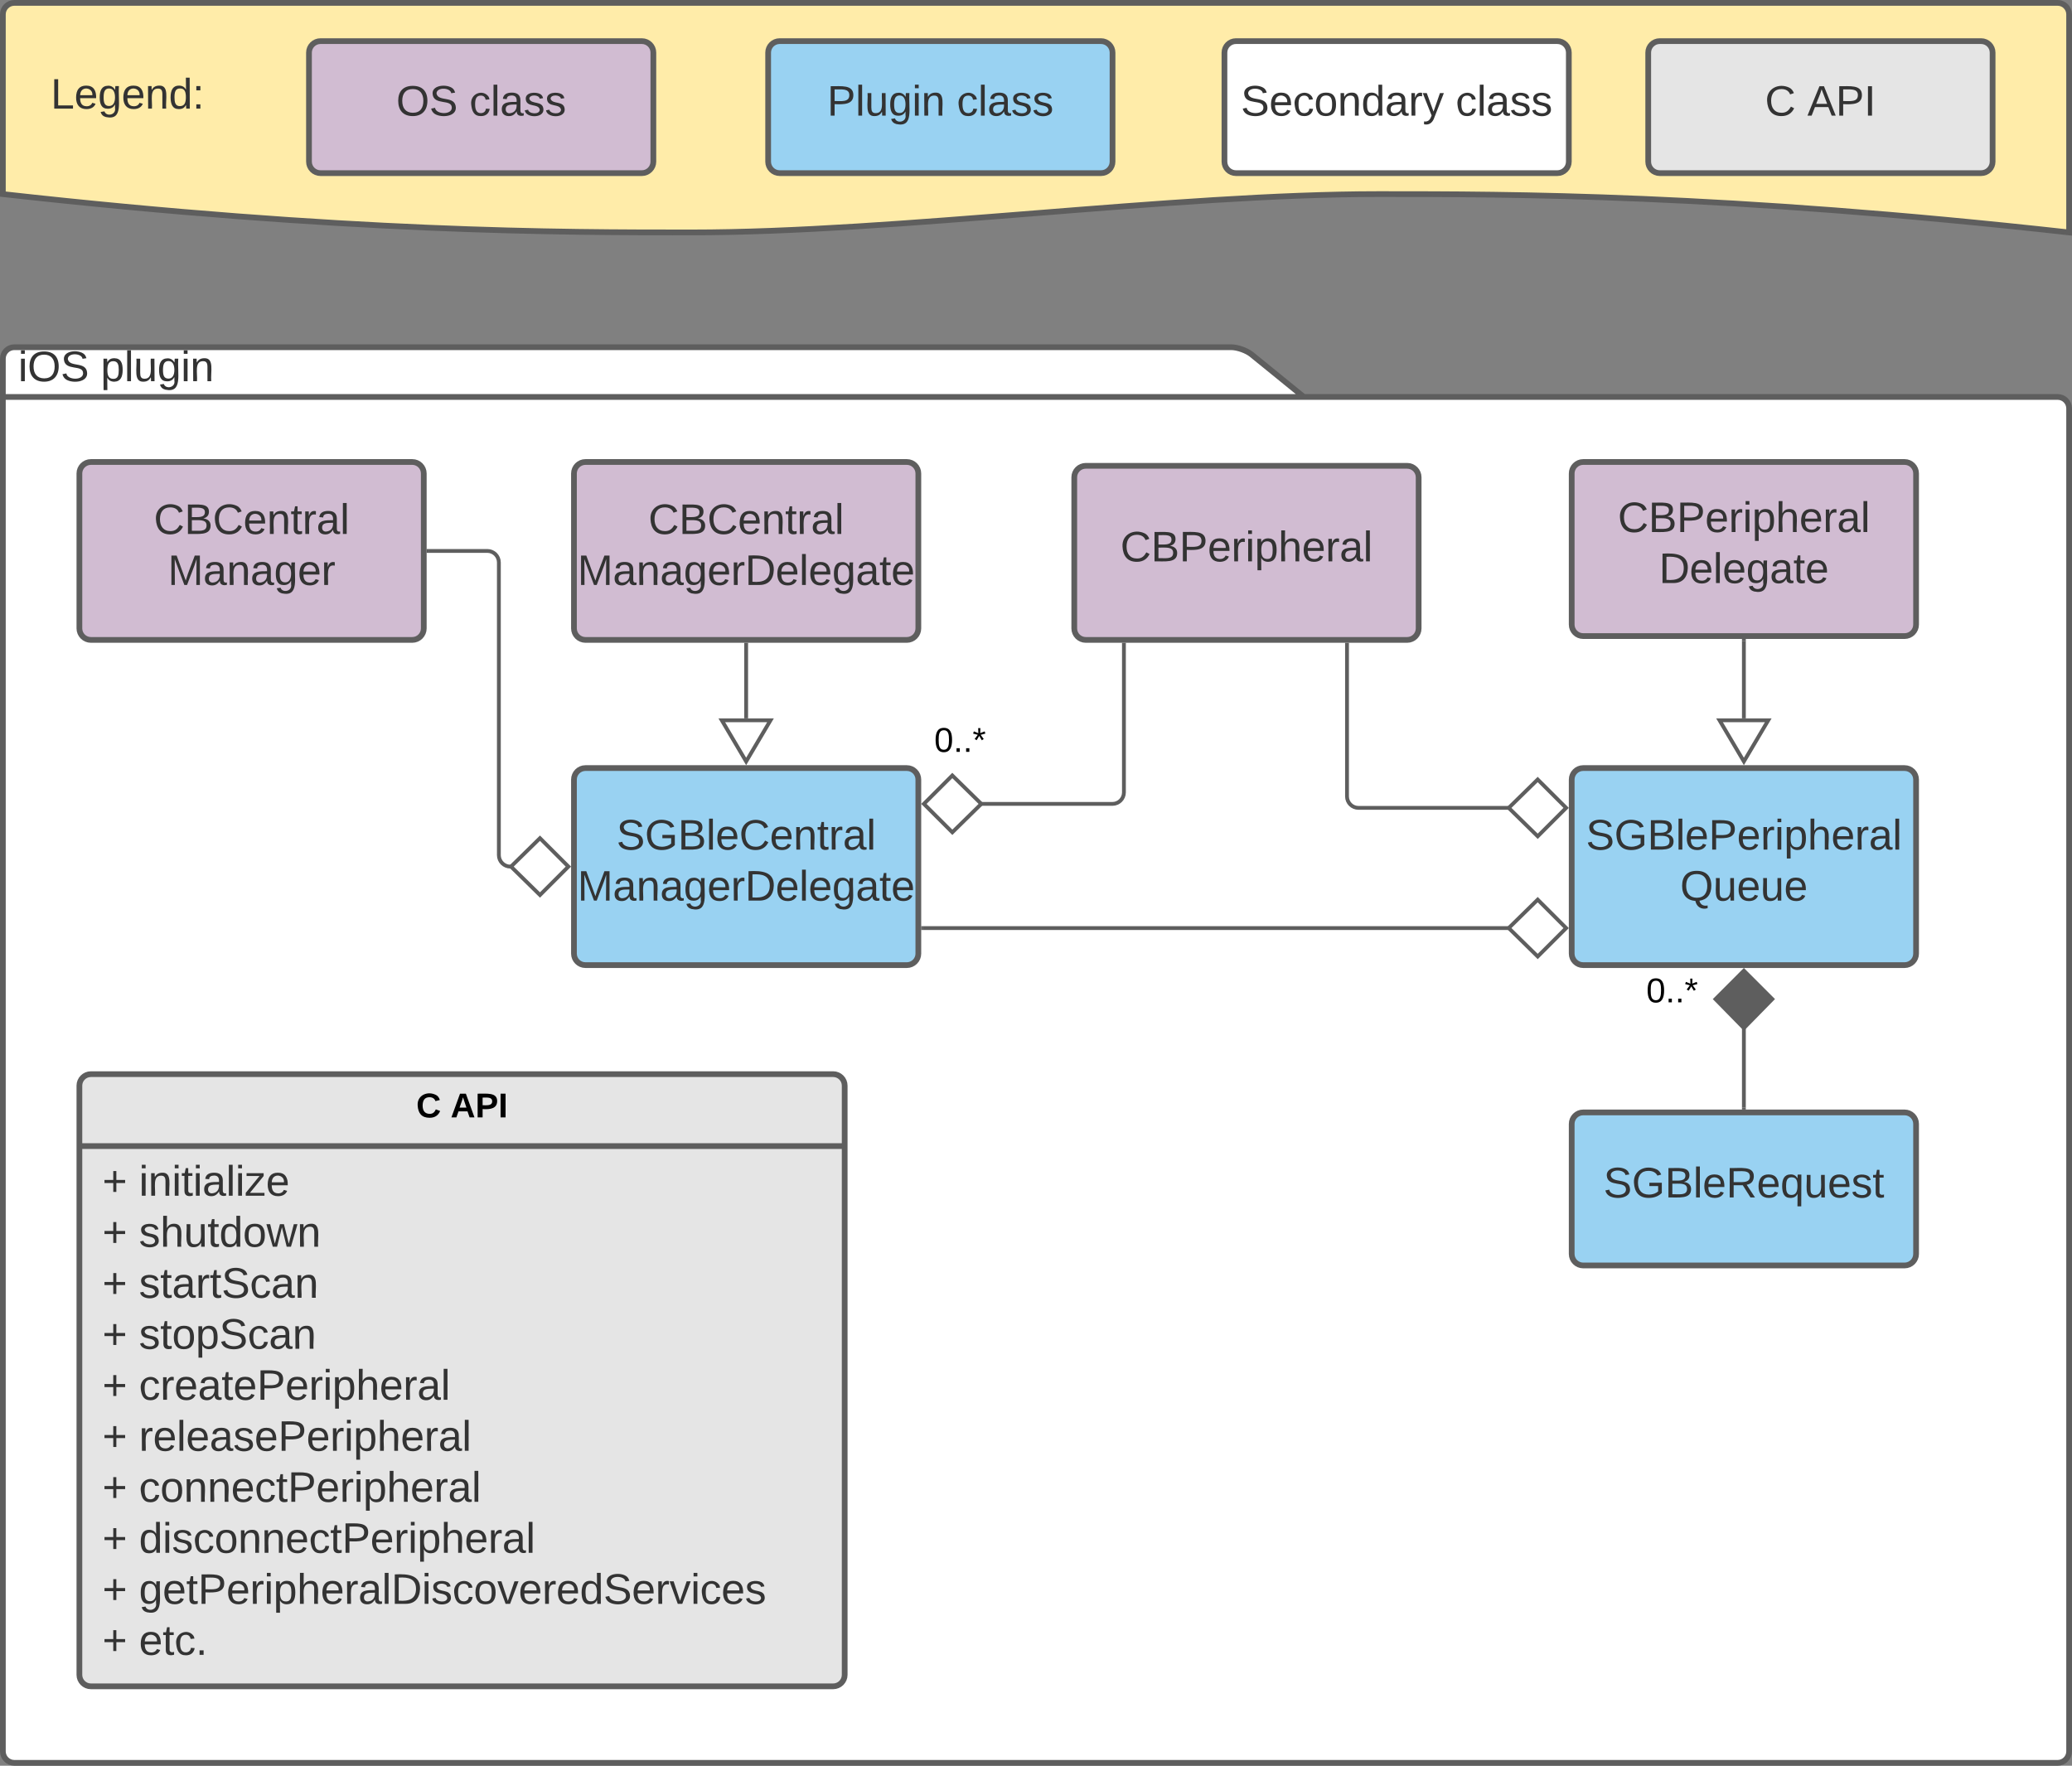 <?xml version="1.0" encoding="UTF-8" standalone="no"?>
<svg
   width="541.5"
   height="461.5"
   version="1.1"
   id="svg6737"
   sodipodi:docname="native-apple.svg"
   viewBox="0 0 1083 923"
   inkscape:version="1.1.1 (3bf5ae0d25, 2021-09-20)"
   xmlns:inkscape="http://www.inkscape.org/namespaces/inkscape"
   xmlns:sodipodi="http://sodipodi.sourceforge.net/DTD/sodipodi-0.dtd"
   xmlns:xlink="http://www.w3.org/1999/xlink"
   xmlns="http://www.w3.org/2000/svg"
   xmlns:svg="http://www.w3.org/2000/svg"
   xmlns:lucid="lucid">
  <rect x="0" y="0" width="1083" height="923" fill="#808080" stroke="none"/>
  <defs
     id="defs6741" />
  <sodipodi:namedview
     id="namedview6739"
     pagecolor="#505050"
     bordercolor="#ffffff"
     borderopacity="1"
     inkscape:pageshadow="0"
     inkscape:pageopacity="0"
     inkscape:pagecheckerboard="1"
     showgrid="false"
     fit-margin-top="0"
     fit-margin-left="0"
     fit-margin-right="0"
     fit-margin-bottom="0"
     inkscape:zoom="0.84583333"
     inkscape:cx="550.34483"
     inkscape:cy="471.133"
     inkscape:window-width="1920"
     inkscape:window-height="1001"
     inkscape:window-x="-9"
     inkscape:window-y="-9"
     inkscape:window-maximized="1"
     inkscape:current-layer="svg6737" />
  <g
     transform="translate(-198.5,-858.5)"
     lucid:page-tab-id="0_0"
     id="g6735">
    <path
       d="m 200,866 c 0,-3.3 2.7,-6 6,-6 h 1068 c 3.3,0 6,2.7 6,6 V 980 C 1099.64,959.96 987.32,959.96 919.28,959.96 811.28,959.96 667.64,980 559.64,980 492.68,980 379.28,980 200,959.96 Z"
       stroke="#5e5e5e"
       stroke-width="3"
       fill="#ffeca9"
       id="path5840" />
    <path
       d="m 880,1066 h 394 c 3.3,0 6,2.7 6,6 v 702 c 0,3.3 -2.7,6 -6,6 H 206 c -3.3,0 -6,-2.7 -6,-6 v -728 c 0,-3.3 2.7,-6 6,-6 h 636 c 3.3,0 8.08,1.7 10.66,3.78 z m -680,0 h 680"
       stroke="#5e5e5e"
       stroke-width="3"
       fill="#ffffff"
       id="path5842" />
    <use
       xlink:href="#a"
       transform="translate(208,1057.778)"
       id="use5844"
       x="0"
       y="0"
       width="100%"
       height="100%" />
    <use
       xlink:href="#b"
       transform="translate(251.148,1057.778)"
       id="use5846"
       x="0"
       y="0"
       width="100%"
       height="100%" />
    <path
       d="m 498.5,1106 c 0,-3.3 2.7,-6 6,-6 h 168 c 3.3,0 6,2.7 6,6 v 81 c 0,3.3 -2.7,6 -6,6 h -168 c -3.3,0 -6,-2.7 -6,-6 z"
       stroke="#5e5e5e"
       stroke-width="3"
       fill="#d1bcd2"
       id="path5848" />
    <use
       xlink:href="#c"
       transform="translate(537.389,1137.611)"
       id="use5850"
       x="0"
       y="0"
       width="100%"
       height="100%" />
    <use
       xlink:href="#d"
       transform="translate(500.352,1164.278)"
       id="use5852"
       x="0"
       y="0"
       width="100%"
       height="100%" />
    <path
       d="m 498.5,1266 c 0,-3.3 2.7,-6 6,-6 h 168 c 3.3,0 6,2.7 6,6 v 91 c 0,3.3 -2.7,6 -6,6 h -168 c -3.3,0 -6,-2.7 -6,-6 z"
       stroke="#5e5e5e"
       stroke-width="3"
       fill="#99d2f2"
       id="path5854" />
    <use
       xlink:href="#e"
       transform="translate(520.722,1302.611)"
       id="use5856"
       x="0"
       y="0"
       width="100%"
       height="100%" />
    <use
       xlink:href="#f"
       transform="translate(500.352,1329.278)"
       id="use5858"
       x="0"
       y="0"
       width="100%"
       height="100%" />
    <path
       d="m 588.5,1195.5 v 38.52"
       stroke="#5e5e5e"
       stroke-width="2"
       fill="none"
       id="path5860" />
    <path
       d="m 589.5,1195.53 h -2 v -1.03 h 2"
       fill="#5e5e5e"
       id="path5862" />
    <path
       d="m 588.5,1256.54 -12.73,-21.52 h 25.46 z"
       stroke="#5e5e5e"
       stroke-width="2"
       fill="#ffffff"
       id="path5864" />
    <path
       d="m 1020,1106 c 0,-3.3 2.7,-6 6,-6 h 168 c 3.3,0 6,2.7 6,6 v 79 c 0,3.3 -2.7,6 -6,6 h -168 c -3.3,0 -6,-2.7 -6,-6 z"
       stroke="#5e5e5e"
       stroke-width="3"
       fill="#d1bcd2"
       id="path5866" />
    <use
       xlink:href="#g"
       transform="translate(1044.105,1136.611)"
       id="use5868"
       x="0"
       y="0"
       width="100%"
       height="100%" />
    <use
       xlink:href="#h"
       transform="translate(1065.617,1163.278)"
       id="use5870"
       x="0"
       y="0"
       width="100%"
       height="100%" />
    <path
       d="m 1020,1266 c 0,-3.3 2.7,-6 6,-6 h 168 c 3.3,0 6,2.7 6,6 v 91 c 0,3.3 -2.7,6 -6,6 h -168 c -3.3,0 -6,-2.7 -6,-6 z"
       stroke="#5e5e5e"
       stroke-width="3"
       fill="#99d2f2"
       id="path5872" />
    <use
       xlink:href="#i"
       transform="translate(1027.438,1302.611)"
       id="use5874"
       x="0"
       y="0"
       width="100%"
       height="100%" />
    <use
       xlink:href="#j"
       transform="translate(1076.667,1329.278)"
       id="use5876"
       x="0"
       y="0"
       width="100%"
       height="100%" />
    <path
       d="m 1110,1193.5 v 40.52"
       stroke="#5e5e5e"
       stroke-width="2"
       fill="none"
       id="path5878" />
    <path
       d="m 1111,1193.53 h -2 v -1.03 h 2"
       fill="#5e5e5e"
       id="path5880" />
    <path
       d="m 1110,1256.54 -12.73,-21.52 h 25.46 z"
       stroke="#5e5e5e"
       stroke-width="2"
       fill="#ffffff"
       id="path5882" />
    <path
       d="m 760,1108 c 0,-3.3 2.7,-6 6,-6 h 168 c 3.3,0 6,2.7 6,6 v 79 c 0,3.3 -2.7,6 -6,6 H 766 c -3.3,0 -6,-2.7 -6,-6 z"
       stroke="#5e5e5e"
       stroke-width="3"
       fill="#d1bcd2"
       id="path5884" />
    <use
       xlink:href="#k"
       transform="translate(784.105,1151.944)"
       id="use5886"
       x="0"
       y="0"
       width="100%"
       height="100%" />
    <path
       d="m 240,1426 c 0,-3.3 2.7,-6 6,-6 h 388 c 3.3,0 6,2.7 6,6 v 308 c 0,3.3 -2.7,6 -6,6 H 246 c -3.3,0 -6,-2.7 -6,-6 z"
       stroke="#5e5e5e"
       stroke-width="3"
       fill="#e5e5e5"
       id="path5888" />
    <path
       d="M 240,1457.6 H 640"
       stroke="#5e5e5e"
       stroke-width="3"
       fill="none"
       id="path5890" />
    <use
       xlink:href="#l"
       transform="translate(416.05,1442.6)"
       id="use5892"
       x="0"
       y="0"
       width="100%"
       height="100%" />
    <use
       xlink:href="#m"
       transform="translate(434,1442.6)"
       id="use5894"
       x="0"
       y="0"
       width="100%"
       height="100%" />
    <use
       xlink:href="#n"
       transform="translate(252,1483.544)"
       id="use5896"
       x="0"
       y="0"
       width="100%"
       height="100%" />
    <use
       xlink:href="#o"
       transform="translate(271.136,1483.544)"
       id="use5898"
       x="0"
       y="0"
       width="100%"
       height="100%" />
    <use
       xlink:href="#p"
       transform="translate(252,1510.211)"
       id="use5900"
       x="0"
       y="0"
       width="100%"
       height="100%" />
    <use
       xlink:href="#q"
       transform="translate(271.136,1510.211)"
       id="use5902"
       x="0"
       y="0"
       width="100%"
       height="100%" />
    <use
       xlink:href="#p"
       transform="translate(252,1536.878)"
       id="use5904"
       x="0"
       y="0"
       width="100%"
       height="100%" />
    <use
       xlink:href="#r"
       transform="translate(271.136,1536.878)"
       id="use5906"
       x="0"
       y="0"
       width="100%"
       height="100%" />
    <use
       xlink:href="#p"
       transform="translate(252,1563.544)"
       id="use5908"
       x="0"
       y="0"
       width="100%"
       height="100%" />
    <use
       xlink:href="#s"
       transform="translate(271.136,1563.544)"
       id="use5910"
       x="0"
       y="0"
       width="100%"
       height="100%" />
    <use
       xlink:href="#p"
       transform="translate(252,1590.211)"
       id="use5912"
       x="0"
       y="0"
       width="100%"
       height="100%" />
    <use
       xlink:href="#t"
       transform="translate(271.136,1590.211)"
       id="use5914"
       x="0"
       y="0"
       width="100%"
       height="100%" />
    <use
       xlink:href="#p"
       transform="translate(252,1616.878)"
       id="use5916"
       x="0"
       y="0"
       width="100%"
       height="100%" />
    <use
       xlink:href="#u"
       transform="translate(271.136,1616.878)"
       id="use5918"
       x="0"
       y="0"
       width="100%"
       height="100%" />
    <use
       xlink:href="#p"
       transform="translate(252,1643.544)"
       id="use5920"
       x="0"
       y="0"
       width="100%"
       height="100%" />
    <use
       xlink:href="#v"
       transform="translate(271.136,1643.544)"
       id="use5922"
       x="0"
       y="0"
       width="100%"
       height="100%" />
    <use
       xlink:href="#p"
       transform="translate(252,1670.211)"
       id="use5924"
       x="0"
       y="0"
       width="100%"
       height="100%" />
    <use
       xlink:href="#w"
       transform="translate(271.136,1670.211)"
       id="use5926"
       x="0"
       y="0"
       width="100%"
       height="100%" />
    <use
       xlink:href="#p"
       transform="translate(252,1696.878)"
       id="use5928"
       x="0"
       y="0"
       width="100%"
       height="100%" />
    <use
       xlink:href="#x"
       transform="translate(271.136,1696.878)"
       id="use5930"
       x="0"
       y="0"
       width="100%"
       height="100%" />
    <use
       xlink:href="#p"
       transform="translate(252,1723.544)"
       id="use5932"
       x="0"
       y="0"
       width="100%"
       height="100%" />
    <use
       xlink:href="#y"
       transform="translate(271.136,1723.544)"
       id="use5934"
       x="0"
       y="0"
       width="100%"
       height="100%" />
    <path
       d="M 681,1343.64 H 987.75"
       stroke="#5e5e5e"
       stroke-width="2"
       fill="none"
       id="path5936" />
    <path
       d="M 681.03,1344.64 H 680 v -2 h 1.03"
       fill="#5e5e5e"
       id="path5938" />
    <path
       d="m 1017.1,1343.64 -14.86,14.85 -15.15,-14.86 15.14,-14.85 z"
       stroke="#5e5e5e"
       stroke-width="2"
       fill="#ffffff"
       id="path5940" />
    <path
       d="m 1020,1446 c 0,-3.3 2.7,-6 6,-6 h 168 c 3.3,0 6,2.7 6,6 v 68 c 0,3.3 -2.7,6 -6,6 h -168 c -3.3,0 -6,-2.7 -6,-6 z"
       stroke="#5e5e5e"
       stroke-width="3"
       fill="#99d2f2"
       id="path5942" />
    <use
       xlink:href="#z"
       transform="translate(1036.605,1484.444)"
       id="use5944"
       x="0"
       y="0"
       width="100%"
       height="100%" />
    <path
       d="m 1110,1437.5 v -42.25"
       stroke="#5e5e5e"
       stroke-width="2"
       fill="none"
       id="path5946" />
    <path
       d="m 1111,1438.5 h -2 v -1.03 h 2"
       fill="#5e5e5e"
       id="path5948" />
    <path
       d="m 1110,1365.9 14.85,14.86 -14.85,15.15 -14.85,-15.14 z"
       stroke="#5e5e5e"
       stroke-width="2"
       fill="#5e5e5e"
       id="path5950" />
    <g
       id="g5954">
      <use
         xlink:href="#A"
         transform="translate(1059,1382.454)"
         id="use5952"
         x="0"
         y="0"
         width="100%"
         height="100%" />
    </g>
    <path
       d="m 240,1106 c 0,-3.3 2.7,-6 6,-6 h 168 c 3.3,0 6,2.7 6,6 v 81 c 0,3.3 -2.7,6 -6,6 H 246 c -3.3,0 -6,-2.7 -6,-6 z"
       stroke="#5e5e5e"
       stroke-width="3"
       fill="#d1bcd2"
       id="path5956" />
    <g
       id="g5962">
      <use
         xlink:href="#c"
         transform="translate(278.889,1137.611)"
         id="use5958"
         x="0"
         y="0"
         width="100%"
         height="100%" />
      <use
         xlink:href="#B"
         transform="translate(286.235,1164.278)"
         id="use5960"
         x="0"
         y="0"
         width="100%"
         height="100%" />
    </g>
    <path
       d="m 422.5,1146.5 h 30.75 c 3.3,0 6,2.7 6,6 v 153 c 0,3.3 2.7,6 6,6 h 1"
       stroke="#5e5e5e"
       stroke-width="2"
       fill="none"
       id="path5964" />
    <path
       d="m 422.53,1147.5 h -1.03 v -2 h 1.03"
       fill="#5e5e5e"
       id="path5966" />
    <path
       d="m 495.6,1311.5 -14.86,14.85 -15.15,-14.85 15.14,-14.85 z"
       stroke="#5e5e5e"
       stroke-width="2"
       fill="#ffffff"
       id="path5968" />
    <path
       d="m 902.56,1195.5 v 79.3 c 0,3.33 2.7,6 6,6 h 79.2"
       stroke="#5e5e5e"
       stroke-width="2"
       fill="none"
       id="path5970" />
    <path
       d="m 903.56,1195.53 h -2 v -1.03 h 2"
       fill="#5e5e5e"
       id="path5972" />
    <path
       d="m 1017.1,1280.8 -14.86,14.86 -15.15,-14.85 15.14,-14.84 z"
       stroke="#5e5e5e"
       stroke-width="2"
       fill="#ffffff"
       id="path5974" />
    <path
       d="m 785.96,1195.5 v 77.22 c 0,3.3 -2.68,6 -6,6 h -69.2"
       stroke="#5e5e5e"
       stroke-width="2"
       fill="none"
       id="path5976" />
    <path
       d="m 786.96,1195.53 h -2 v -1.03 h 2"
       fill="#5e5e5e"
       id="path5978" />
    <path
       d="m 681.4,1278.72 14.86,-14.85 15.15,14.85 -15.14,14.85 z"
       stroke="#5e5e5e"
       stroke-width="2"
       fill="#ffffff"
       id="path5980" />
    <g
       id="g5984">
      <use
         xlink:href="#A"
         transform="translate(686.825,1251.517)"
         id="use5982"
         x="0"
         y="0"
         width="100%"
         height="100%" />
    </g>
    <path
       d="m 360,886 c 0,-3.3 2.7,-6 6,-6 h 168 c 3.3,0 6,2.7 6,6 v 57 c 0,3.3 -2.7,6 -6,6 H 366 c -3.3,0 -6,-2.7 -6,-6 z"
       stroke="#5e5e5e"
       stroke-width="3"
       fill="#d1bcd2"
       id="path5986" />
    <g
       id="g5992">
      <use
         xlink:href="#C"
         transform="translate(405.586,918.944)"
         id="use5988"
         x="0"
         y="0"
         width="100%"
         height="100%" />
      <use
         xlink:href="#D"
         transform="translate(443.858,918.944)"
         id="use5990"
         x="0"
         y="0"
         width="100%"
         height="100%" />
    </g>
    <path
       d="m 600,886 c 0,-3.3 2.7,-6 6,-6 h 168 c 3.3,0 6,2.7 6,6 v 57 c 0,3.3 -2.7,6 -6,6 H 606 c -3.3,0 -6,-2.7 -6,-6 z"
       stroke="#5e5e5e"
       stroke-width="3"
       fill="#99d2f2"
       id="path5994" />
    <g
       id="g6000">
      <use
         xlink:href="#E"
         transform="translate(630.833,918.944)"
         id="use5996"
         x="0"
         y="0"
         width="100%"
         height="100%" />
      <use
         xlink:href="#F"
         transform="translate(698.611,918.944)"
         id="use5998"
         x="0"
         y="0"
         width="100%"
         height="100%" />
    </g>
    <path
       d="m 838.5,886 c 0,-3.3 2.7,-6 6,-6 h 168 c 3.3,0 6,2.7 6,6 v 57 c 0,3.3 -2.7,6 -6,6 h -168 c -3.3,0 -6,-2.7 -6,-6 z"
       stroke="#5e5e5e"
       stroke-width="3"
       fill="#ffffff"
       id="path6002" />
    <g
       id="g6008">
      <use
         xlink:href="#G"
         transform="translate(847.08,918.944)"
         id="use6004"
         x="0"
         y="0"
         width="100%"
         height="100%" />
      <use
         xlink:href="#F"
         transform="translate(959.364,918.944)"
         id="use6006"
         x="0"
         y="0"
         width="100%"
         height="100%" />
    </g>
    <path
       d="m 220,886 c 0,-3.3 2.7,-6 6,-6 h 108 c 3.3,0 6,2.7 6,6 v 48 c 0,3.3 -2.7,6 -6,6 H 226 c -3.3,0 -6,-2.7 -6,-6 z"
       stroke="#000000"
       stroke-opacity="0"
       stroke-width="3"
       fill="#ffffff"
       fill-opacity="0"
       id="path6010" />
    <g
       id="g6014">
      <use
         xlink:href="#H"
         transform="translate(225,915.278)"
         id="use6012"
         x="0"
         y="0"
         width="100%"
         height="100%" />
    </g>
    <path
       d="m 1060,886 c 0,-3.3 2.7,-6 6,-6 h 168 c 3.3,0 6,2.7 6,6 v 57 c 0,3.3 -2.7,6 -6,6 h -168 c -3.3,0 -6,-2.7 -6,-6 z"
       stroke="#5e5e5e"
       stroke-width="3"
       fill="#e5e5e5"
       id="path6016" />
    <g
       id="g6022">
      <use
         xlink:href="#I"
         transform="translate(1121.018,918.944)"
         id="use6018"
         x="0"
         y="0"
         width="100%"
         height="100%" />
      <use
         xlink:href="#J"
         transform="translate(1143.179,918.944)"
         id="use6020"
         x="0"
         y="0"
         width="100%"
         height="100%" />
    </g>
    <defs
       id="defs6733">
      <path
         fill="#333333"
         d="m 24,-231 v -30 h 32 v 30 z M 24,0 V -190 H 56 V 0 H 24"
         id="K" />
      <path
         fill="#333333"
         d="m 140,-251 c 81,0 123,46 123,126 C 263,-46 219,4 140,4 59,4 17,-45 17,-125 c 0,-80 42,-126 123,-126 z m 0,227 c 63,0 89,-41 89,-101 0,-60 -29,-99 -89,-99 -61,0 -89,39 -89,99 0,60 28,100 89,101"
         id="L" />
      <path
         fill="#333333"
         d="m 185,-189 c -5,-48 -123,-54 -124,2 14,75 158,14 163,119 C 227,10 103,19 49,-13 32,-23 21,-39 16,-59 l 33,-7 c 5,56 141,63 141,-1 0,-78 -155,-14 -162,-118 -5,-82 145,-84 179,-34 5,7 8,16 11,25"
         id="M" />
      <g
         id="a">
        <use
           transform="scale(0.062)"
           xlink:href="#K"
           id="use6027"
           x="0"
           y="0"
           width="100%"
           height="100%" />
        <use
           transform="matrix(0.062,0,0,0.062,4.877,0)"
           xlink:href="#L"
           id="use6029"
           x="0"
           y="0"
           width="100%"
           height="100%" />
        <use
           transform="matrix(0.062,0,0,0.062,22.16,0)"
           xlink:href="#M"
           id="use6031"
           x="0"
           y="0"
           width="100%"
           height="100%" />
      </g>
      <path
         fill="#333333"
         d="m 115,-194 c 55,1 70,41 70,98 C 185,-39 169,2 115,4 84,4 66,-9 55,-30 L 56,75 H 24 l -1,-265 h 31 l 2,30 c 10,-21 28,-34 59,-34 z m -8,174 c 40,0 45,-34 45,-75 0,-41 -6,-73 -45,-74 -42,0 -51,32 -51,76 0,43 10,73 51,73"
         id="N" />
      <path
         fill="#333333"
         d="M 24,0 V -261 H 56 V 0 H 24"
         id="O" />
      <path
         fill="#333333"
         d="M 84,4 C -5,8 30,-112 23,-190 h 32 v 120 c 0,31 7,50 39,49 72,-2 45,-101 50,-169 h 31 l 1,190 h -30 c -1,-10 1,-25 -2,-33 -11,22 -28,36 -60,37"
         id="P" />
      <path
         fill="#333333"
         d="M 177,-190 C 167,-65 218,103 67,71 44,65 29,51 23,28 L 55,23 C 70,70 155,55 144,-5 V -35 C 133,-14 115,1 83,1 29,1 15,-40 15,-95 c 0,-56 16,-97 71,-98 29,-1 48,16 59,35 1,-10 0,-23 2,-32 z M 94,-22 c 36,0 50,-32 50,-73 0,-42 -14,-75 -50,-75 -39,0 -46,34 -46,75 0,41 6,73 46,73"
         id="Q" />
      <path
         fill="#333333"
         d="m 117,-194 c 89,-4 53,116 60,194 h -32 v -121 c 0,-31 -8,-49 -39,-48 C 34,-167 62,-67 57,0 H 25 l -1,-190 h 30 c 1,10 -1,24 2,32 11,-22 29,-35 61,-36"
         id="R" />
      <g
         id="b">
        <use
           transform="scale(0.062)"
           xlink:href="#N"
           id="use6039"
           x="0"
           y="0"
           width="100%"
           height="100%" />
        <use
           transform="matrix(0.062,0,0,0.062,12.346,0)"
           xlink:href="#O"
           id="use6041"
           x="0"
           y="0"
           width="100%"
           height="100%" />
        <use
           transform="matrix(0.062,0,0,0.062,17.222,0)"
           xlink:href="#P"
           id="use6043"
           x="0"
           y="0"
           width="100%"
           height="100%" />
        <use
           transform="matrix(0.062,0,0,0.062,29.568,0)"
           xlink:href="#Q"
           id="use6045"
           x="0"
           y="0"
           width="100%"
           height="100%" />
        <use
           transform="matrix(0.062,0,0,0.062,41.914,0)"
           xlink:href="#K"
           id="use6047"
           x="0"
           y="0"
           width="100%"
           height="100%" />
        <use
           transform="matrix(0.062,0,0,0.062,46.79,0)"
           xlink:href="#R"
           id="use6049"
           x="0"
           y="0"
           width="100%"
           height="100%" />
      </g>
      <path
         fill="#333333"
         d="m 212,-179 c -10,-28 -35,-45 -73,-45 -59,0 -87,40 -87,99 0,60 29,101 89,101 43,0 62,-24 78,-52 l 27,14 C 228,-24 195,4 139,4 59,4 22,-46 18,-125 c -6,-104 99,-153 187,-111 19,9 31,26 39,46"
         id="S" />
      <path
         fill="#333333"
         d="m 160,-131 c 35,5 61,23 61,61 0,87 -106,68 -191,70 v -248 c 76,3 177,-17 177,60 0,33 -19,50 -47,57 z m -97,-11 c 50,-1 110,9 110,-42 0,-47 -63,-36 -110,-37 z m 0,115 c 55,-2 124,14 124,-45 0,-56 -70,-42 -124,-44 v 89"
         id="T" />
      <path
         fill="#333333"
         d="m 100,-194 c 63,0 86,42 84,106 H 49 c 0,40 14,67 53,68 26,1 43,-12 49,-29 l 28,8 C 168,-13 142,4 102,4 44,4 14,-33 15,-96 c 1,-61 26,-98 85,-98 z m 52,81 c 6,-60 -76,-77 -97,-28 -3,7 -6,17 -6,28 h 103"
         id="U" />
      <path
         fill="#333333"
         d="m 59,-47 c -2,24 18,29 38,22 V -1 C 64,9 27,4 27,-40 V -167 H 5 v -23 h 24 l 9,-43 h 21 v 43 h 35 v 23 H 59 v 120"
         id="V" />
      <path
         fill="#333333"
         d="M 114,-163 C 36,-179 61,-72 57,0 H 25 l -1,-190 h 30 c 1,12 -1,29 2,39 6,-27 23,-49 58,-41 v 29"
         id="W" />
      <path
         fill="#333333"
         d="M 141,-36 C 126,-15 110,5 73,4 37,3 15,-17 15,-53 c -1,-64 63,-63 125,-63 3,-35 -9,-54 -41,-54 -24,1 -41,7 -42,31 l -33,-3 c 5,-37 33,-52 76,-52 45,0 72,20 72,64 v 82 c -1,20 7,32 28,27 V -1 C 169,8 139,-3 141,-36 Z M 48,-53 c 0,20 12,33 32,33 41,-3 63,-29 60,-74 -43,2 -92,-5 -92,41"
         id="X" />
      <g
         id="c">
        <use
           transform="scale(0.062)"
           xlink:href="#S"
           id="use6058"
           x="0"
           y="0"
           width="100%"
           height="100%" />
        <use
           transform="matrix(0.062,0,0,0.062,15.988,0)"
           xlink:href="#T"
           id="use6060"
           x="0"
           y="0"
           width="100%"
           height="100%" />
        <use
           transform="matrix(0.062,0,0,0.062,30.802,0)"
           xlink:href="#S"
           id="use6062"
           x="0"
           y="0"
           width="100%"
           height="100%" />
        <use
           transform="matrix(0.062,0,0,0.062,46.79,0)"
           xlink:href="#U"
           id="use6064"
           x="0"
           y="0"
           width="100%"
           height="100%" />
        <use
           transform="matrix(0.062,0,0,0.062,59.136,0)"
           xlink:href="#R"
           id="use6066"
           x="0"
           y="0"
           width="100%"
           height="100%" />
        <use
           transform="matrix(0.062,0,0,0.062,71.481,0)"
           xlink:href="#V"
           id="use6068"
           x="0"
           y="0"
           width="100%"
           height="100%" />
        <use
           transform="matrix(0.062,0,0,0.062,77.654,0)"
           xlink:href="#W"
           id="use6070"
           x="0"
           y="0"
           width="100%"
           height="100%" />
        <use
           transform="matrix(0.062,0,0,0.062,85,0)"
           xlink:href="#X"
           id="use6072"
           x="0"
           y="0"
           width="100%"
           height="100%" />
        <use
           transform="matrix(0.062,0,0,0.062,97.346,0)"
           xlink:href="#O"
           id="use6074"
           x="0"
           y="0"
           width="100%"
           height="100%" />
      </g>
      <path
         fill="#333333"
         d="m 240,0 2,-218 C 219,-142 188,-73 162,0 H 139 L 58,-218 59,0 H 30 v -248 h 44 l 77,211 c 21,-75 51,-140 76,-211 h 43 V 0 h -30"
         id="Y" />
      <path
         fill="#333333"
         d="m 30,-248 c 118,-7 216,8 213,122 C 240,-48 200,0 122,0 H 30 Z m 33,221 c 89,8 146,-16 146,-99 0,-83 -60,-101 -146,-95 v 194"
         id="Z" />
      <g
         id="d">
        <use
           transform="scale(0.062)"
           xlink:href="#Y"
           id="use6079"
           x="0"
           y="0"
           width="100%"
           height="100%" />
        <use
           transform="matrix(0.062,0,0,0.062,18.457,0)"
           xlink:href="#X"
           id="use6081"
           x="0"
           y="0"
           width="100%"
           height="100%" />
        <use
           transform="matrix(0.062,0,0,0.062,30.802,0)"
           xlink:href="#R"
           id="use6083"
           x="0"
           y="0"
           width="100%"
           height="100%" />
        <use
           transform="matrix(0.062,0,0,0.062,43.148,0)"
           xlink:href="#X"
           id="use6085"
           x="0"
           y="0"
           width="100%"
           height="100%" />
        <use
           transform="matrix(0.062,0,0,0.062,55.494,0)"
           xlink:href="#Q"
           id="use6087"
           x="0"
           y="0"
           width="100%"
           height="100%" />
        <use
           transform="matrix(0.062,0,0,0.062,67.84,0)"
           xlink:href="#U"
           id="use6089"
           x="0"
           y="0"
           width="100%"
           height="100%" />
        <use
           transform="matrix(0.062,0,0,0.062,80.185,0)"
           xlink:href="#W"
           id="use6091"
           x="0"
           y="0"
           width="100%"
           height="100%" />
        <use
           transform="matrix(0.062,0,0,0.062,87.531,0)"
           xlink:href="#Z"
           id="use6093"
           x="0"
           y="0"
           width="100%"
           height="100%" />
        <use
           transform="matrix(0.062,0,0,0.062,103.519,0)"
           xlink:href="#U"
           id="use6095"
           x="0"
           y="0"
           width="100%"
           height="100%" />
        <use
           transform="matrix(0.062,0,0,0.062,115.864,0)"
           xlink:href="#O"
           id="use6097"
           x="0"
           y="0"
           width="100%"
           height="100%" />
        <use
           transform="matrix(0.062,0,0,0.062,120.741,0)"
           xlink:href="#U"
           id="use6099"
           x="0"
           y="0"
           width="100%"
           height="100%" />
        <use
           transform="matrix(0.062,0,0,0.062,133.086,0)"
           xlink:href="#Q"
           id="use6101"
           x="0"
           y="0"
           width="100%"
           height="100%" />
        <use
           transform="matrix(0.062,0,0,0.062,145.432,0)"
           xlink:href="#X"
           id="use6103"
           x="0"
           y="0"
           width="100%"
           height="100%" />
        <use
           transform="matrix(0.062,0,0,0.062,157.778,0)"
           xlink:href="#V"
           id="use6105"
           x="0"
           y="0"
           width="100%"
           height="100%" />
        <use
           transform="matrix(0.062,0,0,0.062,163.951,0)"
           xlink:href="#U"
           id="use6107"
           x="0"
           y="0"
           width="100%"
           height="100%" />
      </g>
      <path
         fill="#333333"
         d="M 143,4 C 61,4 22,-44 18,-125 c -5,-107 100,-154 193,-111 17,8 29,25 37,43 l -32,9 c -13,-25 -37,-40 -76,-40 -61,0 -88,39 -88,99 0,61 29,100 91,101 35,0 62,-11 79,-27 v -45 h -74 v -28 h 105 v 86 C 228,-13 192,4 143,4"
         id="aa" />
      <g
         id="e">
        <use
           transform="scale(0.062)"
           xlink:href="#M"
           id="use6111"
           x="0"
           y="0"
           width="100%"
           height="100%" />
        <use
           transform="matrix(0.062,0,0,0.062,14.815,0)"
           xlink:href="#aa"
           id="use6113"
           x="0"
           y="0"
           width="100%"
           height="100%" />
        <use
           transform="matrix(0.062,0,0,0.062,32.099,0)"
           xlink:href="#T"
           id="use6115"
           x="0"
           y="0"
           width="100%"
           height="100%" />
        <use
           transform="matrix(0.062,0,0,0.062,46.914,0)"
           xlink:href="#O"
           id="use6117"
           x="0"
           y="0"
           width="100%"
           height="100%" />
        <use
           transform="matrix(0.062,0,0,0.062,51.79,0)"
           xlink:href="#U"
           id="use6119"
           x="0"
           y="0"
           width="100%"
           height="100%" />
        <use
           transform="matrix(0.062,0,0,0.062,64.136,0)"
           xlink:href="#S"
           id="use6121"
           x="0"
           y="0"
           width="100%"
           height="100%" />
        <use
           transform="matrix(0.062,0,0,0.062,80.123,0)"
           xlink:href="#U"
           id="use6123"
           x="0"
           y="0"
           width="100%"
           height="100%" />
        <use
           transform="matrix(0.062,0,0,0.062,92.469,0)"
           xlink:href="#R"
           id="use6125"
           x="0"
           y="0"
           width="100%"
           height="100%" />
        <use
           transform="matrix(0.062,0,0,0.062,104.815,0)"
           xlink:href="#V"
           id="use6127"
           x="0"
           y="0"
           width="100%"
           height="100%" />
        <use
           transform="matrix(0.062,0,0,0.062,110.988,0)"
           xlink:href="#W"
           id="use6129"
           x="0"
           y="0"
           width="100%"
           height="100%" />
        <use
           transform="matrix(0.062,0,0,0.062,118.333,0)"
           xlink:href="#X"
           id="use6131"
           x="0"
           y="0"
           width="100%"
           height="100%" />
        <use
           transform="matrix(0.062,0,0,0.062,130.679,0)"
           xlink:href="#O"
           id="use6133"
           x="0"
           y="0"
           width="100%"
           height="100%" />
      </g>
      <g
         id="f">
        <use
           transform="scale(0.062)"
           xlink:href="#Y"
           id="use6136"
           x="0"
           y="0"
           width="100%"
           height="100%" />
        <use
           transform="matrix(0.062,0,0,0.062,18.457,0)"
           xlink:href="#X"
           id="use6138"
           x="0"
           y="0"
           width="100%"
           height="100%" />
        <use
           transform="matrix(0.062,0,0,0.062,30.802,0)"
           xlink:href="#R"
           id="use6140"
           x="0"
           y="0"
           width="100%"
           height="100%" />
        <use
           transform="matrix(0.062,0,0,0.062,43.148,0)"
           xlink:href="#X"
           id="use6142"
           x="0"
           y="0"
           width="100%"
           height="100%" />
        <use
           transform="matrix(0.062,0,0,0.062,55.494,0)"
           xlink:href="#Q"
           id="use6144"
           x="0"
           y="0"
           width="100%"
           height="100%" />
        <use
           transform="matrix(0.062,0,0,0.062,67.84,0)"
           xlink:href="#U"
           id="use6146"
           x="0"
           y="0"
           width="100%"
           height="100%" />
        <use
           transform="matrix(0.062,0,0,0.062,80.185,0)"
           xlink:href="#W"
           id="use6148"
           x="0"
           y="0"
           width="100%"
           height="100%" />
        <use
           transform="matrix(0.062,0,0,0.062,87.531,0)"
           xlink:href="#Z"
           id="use6150"
           x="0"
           y="0"
           width="100%"
           height="100%" />
        <use
           transform="matrix(0.062,0,0,0.062,103.519,0)"
           xlink:href="#U"
           id="use6152"
           x="0"
           y="0"
           width="100%"
           height="100%" />
        <use
           transform="matrix(0.062,0,0,0.062,115.864,0)"
           xlink:href="#O"
           id="use6154"
           x="0"
           y="0"
           width="100%"
           height="100%" />
        <use
           transform="matrix(0.062,0,0,0.062,120.741,0)"
           xlink:href="#U"
           id="use6156"
           x="0"
           y="0"
           width="100%"
           height="100%" />
        <use
           transform="matrix(0.062,0,0,0.062,133.086,0)"
           xlink:href="#Q"
           id="use6158"
           x="0"
           y="0"
           width="100%"
           height="100%" />
        <use
           transform="matrix(0.062,0,0,0.062,145.432,0)"
           xlink:href="#X"
           id="use6160"
           x="0"
           y="0"
           width="100%"
           height="100%" />
        <use
           transform="matrix(0.062,0,0,0.062,157.778,0)"
           xlink:href="#V"
           id="use6162"
           x="0"
           y="0"
           width="100%"
           height="100%" />
        <use
           transform="matrix(0.062,0,0,0.062,163.951,0)"
           xlink:href="#U"
           id="use6164"
           x="0"
           y="0"
           width="100%"
           height="100%" />
      </g>
      <path
         fill="#333333"
         d="m 30,-248 c 87,1 191,-15 191,75 0,78 -77,80 -158,76 V 0 H 30 Z m 33,125 c 57,0 124,11 124,-50 0,-59 -68,-47 -124,-48 v 98"
         id="ab" />
      <path
         fill="#333333"
         d="M 106,-169 C 34,-169 62,-67 57,0 H 25 v -261 h 32 l -1,103 c 12,-21 28,-36 61,-36 89,0 53,116 60,194 h -32 v -121 c 2,-32 -8,-49 -39,-48"
         id="ac" />
      <g
         id="g">
        <use
           transform="scale(0.062)"
           xlink:href="#S"
           id="use6169"
           x="0"
           y="0"
           width="100%"
           height="100%" />
        <use
           transform="matrix(0.062,0,0,0.062,15.988,0)"
           xlink:href="#T"
           id="use6171"
           x="0"
           y="0"
           width="100%"
           height="100%" />
        <use
           transform="matrix(0.062,0,0,0.062,30.802,0)"
           xlink:href="#ab"
           id="use6173"
           x="0"
           y="0"
           width="100%"
           height="100%" />
        <use
           transform="matrix(0.062,0,0,0.062,45.617,0)"
           xlink:href="#U"
           id="use6175"
           x="0"
           y="0"
           width="100%"
           height="100%" />
        <use
           transform="matrix(0.062,0,0,0.062,57.963,0)"
           xlink:href="#W"
           id="use6177"
           x="0"
           y="0"
           width="100%"
           height="100%" />
        <use
           transform="matrix(0.062,0,0,0.062,65.309,0)"
           xlink:href="#K"
           id="use6179"
           x="0"
           y="0"
           width="100%"
           height="100%" />
        <use
           transform="matrix(0.062,0,0,0.062,70.185,0)"
           xlink:href="#N"
           id="use6181"
           x="0"
           y="0"
           width="100%"
           height="100%" />
        <use
           transform="matrix(0.062,0,0,0.062,82.531,0)"
           xlink:href="#ac"
           id="use6183"
           x="0"
           y="0"
           width="100%"
           height="100%" />
        <use
           transform="matrix(0.062,0,0,0.062,94.877,0)"
           xlink:href="#U"
           id="use6185"
           x="0"
           y="0"
           width="100%"
           height="100%" />
        <use
           transform="matrix(0.062,0,0,0.062,107.222,0)"
           xlink:href="#W"
           id="use6187"
           x="0"
           y="0"
           width="100%"
           height="100%" />
        <use
           transform="matrix(0.062,0,0,0.062,114.568,0)"
           xlink:href="#X"
           id="use6189"
           x="0"
           y="0"
           width="100%"
           height="100%" />
        <use
           transform="matrix(0.062,0,0,0.062,126.914,0)"
           xlink:href="#O"
           id="use6191"
           x="0"
           y="0"
           width="100%"
           height="100%" />
      </g>
      <g
         id="h">
        <use
           transform="scale(0.062)"
           xlink:href="#Z"
           id="use6194"
           x="0"
           y="0"
           width="100%"
           height="100%" />
        <use
           transform="matrix(0.062,0,0,0.062,15.988,0)"
           xlink:href="#U"
           id="use6196"
           x="0"
           y="0"
           width="100%"
           height="100%" />
        <use
           transform="matrix(0.062,0,0,0.062,28.333,0)"
           xlink:href="#O"
           id="use6198"
           x="0"
           y="0"
           width="100%"
           height="100%" />
        <use
           transform="matrix(0.062,0,0,0.062,33.21,0)"
           xlink:href="#U"
           id="use6200"
           x="0"
           y="0"
           width="100%"
           height="100%" />
        <use
           transform="matrix(0.062,0,0,0.062,45.556,0)"
           xlink:href="#Q"
           id="use6202"
           x="0"
           y="0"
           width="100%"
           height="100%" />
        <use
           transform="matrix(0.062,0,0,0.062,57.901,0)"
           xlink:href="#X"
           id="use6204"
           x="0"
           y="0"
           width="100%"
           height="100%" />
        <use
           transform="matrix(0.062,0,0,0.062,70.247,0)"
           xlink:href="#V"
           id="use6206"
           x="0"
           y="0"
           width="100%"
           height="100%" />
        <use
           transform="matrix(0.062,0,0,0.062,76.42,0)"
           xlink:href="#U"
           id="use6208"
           x="0"
           y="0"
           width="100%"
           height="100%" />
      </g>
      <g
         id="i">
        <use
           transform="scale(0.062)"
           xlink:href="#M"
           id="use6211"
           x="0"
           y="0"
           width="100%"
           height="100%" />
        <use
           transform="matrix(0.062,0,0,0.062,14.815,0)"
           xlink:href="#aa"
           id="use6213"
           x="0"
           y="0"
           width="100%"
           height="100%" />
        <use
           transform="matrix(0.062,0,0,0.062,32.099,0)"
           xlink:href="#T"
           id="use6215"
           x="0"
           y="0"
           width="100%"
           height="100%" />
        <use
           transform="matrix(0.062,0,0,0.062,46.914,0)"
           xlink:href="#O"
           id="use6217"
           x="0"
           y="0"
           width="100%"
           height="100%" />
        <use
           transform="matrix(0.062,0,0,0.062,51.79,0)"
           xlink:href="#U"
           id="use6219"
           x="0"
           y="0"
           width="100%"
           height="100%" />
        <use
           transform="matrix(0.062,0,0,0.062,64.136,0)"
           xlink:href="#ab"
           id="use6221"
           x="0"
           y="0"
           width="100%"
           height="100%" />
        <use
           transform="matrix(0.062,0,0,0.062,78.951,0)"
           xlink:href="#U"
           id="use6223"
           x="0"
           y="0"
           width="100%"
           height="100%" />
        <use
           transform="matrix(0.062,0,0,0.062,91.296,0)"
           xlink:href="#W"
           id="use6225"
           x="0"
           y="0"
           width="100%"
           height="100%" />
        <use
           transform="matrix(0.062,0,0,0.062,98.642,0)"
           xlink:href="#K"
           id="use6227"
           x="0"
           y="0"
           width="100%"
           height="100%" />
        <use
           transform="matrix(0.062,0,0,0.062,103.519,0)"
           xlink:href="#N"
           id="use6229"
           x="0"
           y="0"
           width="100%"
           height="100%" />
        <use
           transform="matrix(0.062,0,0,0.062,115.864,0)"
           xlink:href="#ac"
           id="use6231"
           x="0"
           y="0"
           width="100%"
           height="100%" />
        <use
           transform="matrix(0.062,0,0,0.062,128.21,0)"
           xlink:href="#U"
           id="use6233"
           x="0"
           y="0"
           width="100%"
           height="100%" />
        <use
           transform="matrix(0.062,0,0,0.062,140.556,0)"
           xlink:href="#W"
           id="use6235"
           x="0"
           y="0"
           width="100%"
           height="100%" />
        <use
           transform="matrix(0.062,0,0,0.062,147.901,0)"
           xlink:href="#X"
           id="use6237"
           x="0"
           y="0"
           width="100%"
           height="100%" />
        <use
           transform="matrix(0.062,0,0,0.062,160.247,0)"
           xlink:href="#O"
           id="use6239"
           x="0"
           y="0"
           width="100%"
           height="100%" />
      </g>
      <path
         fill="#333333"
         d="m 140,-251 c 81,0 123,46 123,126 0,72 -35,117 -100,126 7,30 30,48 69,40 V 64 C 177,80 137,49 129,3 56,-3 17,-48 17,-125 c 0,-80 42,-126 123,-126 z m 0,227 c 63,0 89,-41 89,-101 0,-60 -29,-99 -89,-99 -61,0 -89,39 -89,99 0,60 28,100 89,101"
         id="ad" />
      <g
         id="j">
        <use
           transform="scale(0.062)"
           xlink:href="#ad"
           id="use6243"
           x="0"
           y="0"
           width="100%"
           height="100%" />
        <use
           transform="matrix(0.062,0,0,0.062,17.284,0)"
           xlink:href="#P"
           id="use6245"
           x="0"
           y="0"
           width="100%"
           height="100%" />
        <use
           transform="matrix(0.062,0,0,0.062,29.63,0)"
           xlink:href="#U"
           id="use6247"
           x="0"
           y="0"
           width="100%"
           height="100%" />
        <use
           transform="matrix(0.062,0,0,0.062,41.975,0)"
           xlink:href="#P"
           id="use6249"
           x="0"
           y="0"
           width="100%"
           height="100%" />
        <use
           transform="matrix(0.062,0,0,0.062,54.321,0)"
           xlink:href="#U"
           id="use6251"
           x="0"
           y="0"
           width="100%"
           height="100%" />
      </g>
      <g
         id="k">
        <use
           transform="scale(0.062)"
           xlink:href="#S"
           id="use6254"
           x="0"
           y="0"
           width="100%"
           height="100%" />
        <use
           transform="matrix(0.062,0,0,0.062,15.988,0)"
           xlink:href="#T"
           id="use6256"
           x="0"
           y="0"
           width="100%"
           height="100%" />
        <use
           transform="matrix(0.062,0,0,0.062,30.802,0)"
           xlink:href="#ab"
           id="use6258"
           x="0"
           y="0"
           width="100%"
           height="100%" />
        <use
           transform="matrix(0.062,0,0,0.062,45.617,0)"
           xlink:href="#U"
           id="use6260"
           x="0"
           y="0"
           width="100%"
           height="100%" />
        <use
           transform="matrix(0.062,0,0,0.062,57.963,0)"
           xlink:href="#W"
           id="use6262"
           x="0"
           y="0"
           width="100%"
           height="100%" />
        <use
           transform="matrix(0.062,0,0,0.062,65.309,0)"
           xlink:href="#K"
           id="use6264"
           x="0"
           y="0"
           width="100%"
           height="100%" />
        <use
           transform="matrix(0.062,0,0,0.062,70.185,0)"
           xlink:href="#N"
           id="use6266"
           x="0"
           y="0"
           width="100%"
           height="100%" />
        <use
           transform="matrix(0.062,0,0,0.062,82.531,0)"
           xlink:href="#ac"
           id="use6268"
           x="0"
           y="0"
           width="100%"
           height="100%" />
        <use
           transform="matrix(0.062,0,0,0.062,94.877,0)"
           xlink:href="#U"
           id="use6270"
           x="0"
           y="0"
           width="100%"
           height="100%" />
        <use
           transform="matrix(0.062,0,0,0.062,107.222,0)"
           xlink:href="#W"
           id="use6272"
           x="0"
           y="0"
           width="100%"
           height="100%" />
        <use
           transform="matrix(0.062,0,0,0.062,114.568,0)"
           xlink:href="#X"
           id="use6274"
           x="0"
           y="0"
           width="100%"
           height="100%" />
        <use
           transform="matrix(0.062,0,0,0.062,126.914,0)"
           xlink:href="#O"
           id="use6276"
           x="0"
           y="0"
           width="100%"
           height="100%" />
      </g>
      <path
         d="m 67,-125 c 0,53 21,87 73,88 37,1 54,-22 65,-47 l 45,17 C 233,-25 199,4 140,4 58,4 20,-42 15,-125 8,-235 124,-281 211,-232 c 18,10 29,29 36,50 l -46,12 c -8,-25 -30,-41 -62,-41 -52,0 -71,34 -72,86"
         id="ae" />
      <use
         transform="scale(0.05)"
         xlink:href="#ae"
         id="l"
         x="0"
         y="0"
         width="100%"
         height="100%" />
      <path
         d="M 199,0 177,-63 H 83 L 61,0 H 9 l 90,-248 h 61 L 250,0 Z m -33,-102 -36,-108 c -10,38 -24,72 -36,108 h 72"
         id="af" />
      <path
         d="m 24,-248 c 93,1 206,-16 204,79 -1,75 -69,88 -152,82 V 0 H 24 Z m 52,121 c 47,0 100,7 100,-41 0,-47 -54,-39 -100,-39 v 80"
         id="ag" />
      <path
         d="M 24,0 V -248 H 76 V 0 H 24"
         id="ah" />
      <g
         id="m">
        <use
           transform="scale(0.05)"
           xlink:href="#af"
           id="use6284"
           x="0"
           y="0"
           width="100%"
           height="100%" />
        <use
           transform="matrix(0.05,0,0,0.05,12.95,0)"
           xlink:href="#ag"
           id="use6286"
           x="0"
           y="0"
           width="100%"
           height="100%" />
        <use
           transform="matrix(0.05,0,0,0.05,24.95,0)"
           xlink:href="#ah"
           id="use6288"
           x="0"
           y="0"
           width="100%"
           height="100%" />
      </g>
      <path
         fill="#333333"
         d="m 118,-107 v 75 H 92 v -75 H 18 v -26 h 74 v -75 h 26 v 75 h 74 v 26 h -74"
         id="ai" />
      <use
         transform="scale(0.062)"
         xlink:href="#ai"
         id="n"
         x="0"
         y="0"
         width="100%"
         height="100%" />
      <path
         fill="#333333"
         d="M 9,0 V -24 L 125,-166 H 16 v -24 h 144 v 24 L 44,-24 H 167 V 0 H 9"
         id="aj" />
      <g
         id="o">
        <use
           transform="scale(0.062)"
           xlink:href="#K"
           id="use6294"
           x="0"
           y="0"
           width="100%"
           height="100%" />
        <use
           transform="matrix(0.062,0,0,0.062,4.877,0)"
           xlink:href="#R"
           id="use6296"
           x="0"
           y="0"
           width="100%"
           height="100%" />
        <use
           transform="matrix(0.062,0,0,0.062,17.222,0)"
           xlink:href="#K"
           id="use6298"
           x="0"
           y="0"
           width="100%"
           height="100%" />
        <use
           transform="matrix(0.062,0,0,0.062,22.099,0)"
           xlink:href="#V"
           id="use6300"
           x="0"
           y="0"
           width="100%"
           height="100%" />
        <use
           transform="matrix(0.062,0,0,0.062,28.272,0)"
           xlink:href="#K"
           id="use6302"
           x="0"
           y="0"
           width="100%"
           height="100%" />
        <use
           transform="matrix(0.062,0,0,0.062,33.148,0)"
           xlink:href="#X"
           id="use6304"
           x="0"
           y="0"
           width="100%"
           height="100%" />
        <use
           transform="matrix(0.062,0,0,0.062,45.494,0)"
           xlink:href="#O"
           id="use6306"
           x="0"
           y="0"
           width="100%"
           height="100%" />
        <use
           transform="matrix(0.062,0,0,0.062,50.37,0)"
           xlink:href="#K"
           id="use6308"
           x="0"
           y="0"
           width="100%"
           height="100%" />
        <use
           transform="matrix(0.062,0,0,0.062,55.247,0)"
           xlink:href="#aj"
           id="use6310"
           x="0"
           y="0"
           width="100%"
           height="100%" />
        <use
           transform="matrix(0.062,0,0,0.062,66.358,0)"
           xlink:href="#U"
           id="use6312"
           x="0"
           y="0"
           width="100%"
           height="100%" />
      </g>
      <use
         transform="scale(0.062)"
         xlink:href="#ai"
         id="p"
         x="0"
         y="0"
         width="100%"
         height="100%" />
      <path
         fill="#333333"
         d="m 135,-143 c -3,-34 -86,-38 -87,0 15,53 115,12 119,90 4,78 -150,74 -157,8 l 28,-5 c 4,36 97,45 98,0 -10,-56 -113,-15 -118,-90 -4,-57 82,-63 122,-42 12,7 21,19 24,35"
         id="ak" />
      <path
         fill="#333333"
         d="m 85,-194 c 31,0 48,13 60,33 l -1,-100 h 32 l 1,261 h -30 c -2,-10 0,-23 -3,-31 C 134,-8 116,4 85,4 32,4 16,-35 15,-94 c 0,-66 23,-100 70,-100 z m 9,24 c -40,0 -46,34 -46,75 0,40 6,74 45,74 42,0 51,-32 51,-76 0,-42 -9,-74 -50,-73"
         id="al" />
      <path
         fill="#333333"
         d="m 100,-194 c 62,-1 85,37 85,99 1,63 -27,99 -86,99 -59,0 -83,-39 -84,-99 0,-66 28,-99 85,-99 z m -1,174 c 44,1 53,-31 53,-75 0,-43 -8,-75 -51,-75 -43,0 -53,32 -53,75 0,43 10,74 51,75"
         id="am" />
      <path
         fill="#333333"
         d="M 206,0 H 170 L 130,-164 89,0 H 53 L -1,-190 h 32 l 39,164 43,-164 h 34 l 41,164 42,-164 h 31"
         id="an" />
      <g
         id="q">
        <use
           transform="scale(0.062)"
           xlink:href="#ak"
           id="use6320"
           x="0"
           y="0"
           width="100%"
           height="100%" />
        <use
           transform="matrix(0.062,0,0,0.062,11.111,0)"
           xlink:href="#ac"
           id="use6322"
           x="0"
           y="0"
           width="100%"
           height="100%" />
        <use
           transform="matrix(0.062,0,0,0.062,23.457,0)"
           xlink:href="#P"
           id="use6324"
           x="0"
           y="0"
           width="100%"
           height="100%" />
        <use
           transform="matrix(0.062,0,0,0.062,35.802,0)"
           xlink:href="#V"
           id="use6326"
           x="0"
           y="0"
           width="100%"
           height="100%" />
        <use
           transform="matrix(0.062,0,0,0.062,41.975,0)"
           xlink:href="#al"
           id="use6328"
           x="0"
           y="0"
           width="100%"
           height="100%" />
        <use
           transform="matrix(0.062,0,0,0.062,54.321,0)"
           xlink:href="#am"
           id="use6330"
           x="0"
           y="0"
           width="100%"
           height="100%" />
        <use
           transform="matrix(0.062,0,0,0.062,66.667,0)"
           xlink:href="#an"
           id="use6332"
           x="0"
           y="0"
           width="100%"
           height="100%" />
        <use
           transform="matrix(0.062,0,0,0.062,82.654,0)"
           xlink:href="#R"
           id="use6334"
           x="0"
           y="0"
           width="100%"
           height="100%" />
      </g>
      <path
         fill="#333333"
         d="m 96,-169 c -40,0 -48,33 -48,73 0,40 9,75 48,75 24,0 41,-14 43,-38 l 32,2 C 165,-20 140,4 97,4 38,4 21,-37 15,-95 c -10,-93 101,-131 147,-64 4,7 5,14 7,22 l -32,3 c -4,-21 -16,-35 -41,-35"
         id="ao" />
      <g
         id="r">
        <use
           transform="scale(0.062)"
           xlink:href="#ak"
           id="use6338"
           x="0"
           y="0"
           width="100%"
           height="100%" />
        <use
           transform="matrix(0.062,0,0,0.062,11.111,0)"
           xlink:href="#V"
           id="use6340"
           x="0"
           y="0"
           width="100%"
           height="100%" />
        <use
           transform="matrix(0.062,0,0,0.062,17.284,0)"
           xlink:href="#X"
           id="use6342"
           x="0"
           y="0"
           width="100%"
           height="100%" />
        <use
           transform="matrix(0.062,0,0,0.062,29.63,0)"
           xlink:href="#W"
           id="use6344"
           x="0"
           y="0"
           width="100%"
           height="100%" />
        <use
           transform="matrix(0.062,0,0,0.062,36.975,0)"
           xlink:href="#V"
           id="use6346"
           x="0"
           y="0"
           width="100%"
           height="100%" />
        <use
           transform="matrix(0.062,0,0,0.062,43.148,0)"
           xlink:href="#M"
           id="use6348"
           x="0"
           y="0"
           width="100%"
           height="100%" />
        <use
           transform="matrix(0.062,0,0,0.062,57.963,0)"
           xlink:href="#ao"
           id="use6350"
           x="0"
           y="0"
           width="100%"
           height="100%" />
        <use
           transform="matrix(0.062,0,0,0.062,69.074,0)"
           xlink:href="#X"
           id="use6352"
           x="0"
           y="0"
           width="100%"
           height="100%" />
        <use
           transform="matrix(0.062,0,0,0.062,81.42,0)"
           xlink:href="#R"
           id="use6354"
           x="0"
           y="0"
           width="100%"
           height="100%" />
      </g>
      <g
         id="s">
        <use
           transform="scale(0.062)"
           xlink:href="#ak"
           id="use6357"
           x="0"
           y="0"
           width="100%"
           height="100%" />
        <use
           transform="matrix(0.062,0,0,0.062,11.111,0)"
           xlink:href="#V"
           id="use6359"
           x="0"
           y="0"
           width="100%"
           height="100%" />
        <use
           transform="matrix(0.062,0,0,0.062,17.284,0)"
           xlink:href="#am"
           id="use6361"
           x="0"
           y="0"
           width="100%"
           height="100%" />
        <use
           transform="matrix(0.062,0,0,0.062,29.63,0)"
           xlink:href="#N"
           id="use6363"
           x="0"
           y="0"
           width="100%"
           height="100%" />
        <use
           transform="matrix(0.062,0,0,0.062,41.975,0)"
           xlink:href="#M"
           id="use6365"
           x="0"
           y="0"
           width="100%"
           height="100%" />
        <use
           transform="matrix(0.062,0,0,0.062,56.79,0)"
           xlink:href="#ao"
           id="use6367"
           x="0"
           y="0"
           width="100%"
           height="100%" />
        <use
           transform="matrix(0.062,0,0,0.062,67.901,0)"
           xlink:href="#X"
           id="use6369"
           x="0"
           y="0"
           width="100%"
           height="100%" />
        <use
           transform="matrix(0.062,0,0,0.062,80.247,0)"
           xlink:href="#R"
           id="use6371"
           x="0"
           y="0"
           width="100%"
           height="100%" />
      </g>
      <g
         id="t">
        <use
           transform="scale(0.062)"
           xlink:href="#ao"
           id="use6374"
           x="0"
           y="0"
           width="100%"
           height="100%" />
        <use
           transform="matrix(0.062,0,0,0.062,11.111,0)"
           xlink:href="#W"
           id="use6376"
           x="0"
           y="0"
           width="100%"
           height="100%" />
        <use
           transform="matrix(0.062,0,0,0.062,18.457,0)"
           xlink:href="#U"
           id="use6378"
           x="0"
           y="0"
           width="100%"
           height="100%" />
        <use
           transform="matrix(0.062,0,0,0.062,30.802,0)"
           xlink:href="#X"
           id="use6380"
           x="0"
           y="0"
           width="100%"
           height="100%" />
        <use
           transform="matrix(0.062,0,0,0.062,43.148,0)"
           xlink:href="#V"
           id="use6382"
           x="0"
           y="0"
           width="100%"
           height="100%" />
        <use
           transform="matrix(0.062,0,0,0.062,49.321,0)"
           xlink:href="#U"
           id="use6384"
           x="0"
           y="0"
           width="100%"
           height="100%" />
        <use
           transform="matrix(0.062,0,0,0.062,61.667,0)"
           xlink:href="#ab"
           id="use6386"
           x="0"
           y="0"
           width="100%"
           height="100%" />
        <use
           transform="matrix(0.062,0,0,0.062,76.481,0)"
           xlink:href="#U"
           id="use6388"
           x="0"
           y="0"
           width="100%"
           height="100%" />
        <use
           transform="matrix(0.062,0,0,0.062,88.827,0)"
           xlink:href="#W"
           id="use6390"
           x="0"
           y="0"
           width="100%"
           height="100%" />
        <use
           transform="matrix(0.062,0,0,0.062,96.173,0)"
           xlink:href="#K"
           id="use6392"
           x="0"
           y="0"
           width="100%"
           height="100%" />
        <use
           transform="matrix(0.062,0,0,0.062,101.049,0)"
           xlink:href="#N"
           id="use6394"
           x="0"
           y="0"
           width="100%"
           height="100%" />
        <use
           transform="matrix(0.062,0,0,0.062,113.395,0)"
           xlink:href="#ac"
           id="use6396"
           x="0"
           y="0"
           width="100%"
           height="100%" />
        <use
           transform="matrix(0.062,0,0,0.062,125.741,0)"
           xlink:href="#U"
           id="use6398"
           x="0"
           y="0"
           width="100%"
           height="100%" />
        <use
           transform="matrix(0.062,0,0,0.062,138.086,0)"
           xlink:href="#W"
           id="use6400"
           x="0"
           y="0"
           width="100%"
           height="100%" />
        <use
           transform="matrix(0.062,0,0,0.062,145.432,0)"
           xlink:href="#X"
           id="use6402"
           x="0"
           y="0"
           width="100%"
           height="100%" />
        <use
           transform="matrix(0.062,0,0,0.062,157.778,0)"
           xlink:href="#O"
           id="use6404"
           x="0"
           y="0"
           width="100%"
           height="100%" />
      </g>
      <g
         id="u">
        <use
           transform="scale(0.062)"
           xlink:href="#W"
           id="use6407"
           x="0"
           y="0"
           width="100%"
           height="100%" />
        <use
           transform="matrix(0.062,0,0,0.062,7.346,0)"
           xlink:href="#U"
           id="use6409"
           x="0"
           y="0"
           width="100%"
           height="100%" />
        <use
           transform="matrix(0.062,0,0,0.062,19.691,0)"
           xlink:href="#O"
           id="use6411"
           x="0"
           y="0"
           width="100%"
           height="100%" />
        <use
           transform="matrix(0.062,0,0,0.062,24.568,0)"
           xlink:href="#U"
           id="use6413"
           x="0"
           y="0"
           width="100%"
           height="100%" />
        <use
           transform="matrix(0.062,0,0,0.062,36.914,0)"
           xlink:href="#X"
           id="use6415"
           x="0"
           y="0"
           width="100%"
           height="100%" />
        <use
           transform="matrix(0.062,0,0,0.062,49.259,0)"
           xlink:href="#ak"
           id="use6417"
           x="0"
           y="0"
           width="100%"
           height="100%" />
        <use
           transform="matrix(0.062,0,0,0.062,60.37,0)"
           xlink:href="#U"
           id="use6419"
           x="0"
           y="0"
           width="100%"
           height="100%" />
        <use
           transform="matrix(0.062,0,0,0.062,72.716,0)"
           xlink:href="#ab"
           id="use6421"
           x="0"
           y="0"
           width="100%"
           height="100%" />
        <use
           transform="matrix(0.062,0,0,0.062,87.531,0)"
           xlink:href="#U"
           id="use6423"
           x="0"
           y="0"
           width="100%"
           height="100%" />
        <use
           transform="matrix(0.062,0,0,0.062,99.877,0)"
           xlink:href="#W"
           id="use6425"
           x="0"
           y="0"
           width="100%"
           height="100%" />
        <use
           transform="matrix(0.062,0,0,0.062,107.222,0)"
           xlink:href="#K"
           id="use6427"
           x="0"
           y="0"
           width="100%"
           height="100%" />
        <use
           transform="matrix(0.062,0,0,0.062,112.099,0)"
           xlink:href="#N"
           id="use6429"
           x="0"
           y="0"
           width="100%"
           height="100%" />
        <use
           transform="matrix(0.062,0,0,0.062,124.444,0)"
           xlink:href="#ac"
           id="use6431"
           x="0"
           y="0"
           width="100%"
           height="100%" />
        <use
           transform="matrix(0.062,0,0,0.062,136.79,0)"
           xlink:href="#U"
           id="use6433"
           x="0"
           y="0"
           width="100%"
           height="100%" />
        <use
           transform="matrix(0.062,0,0,0.062,149.136,0)"
           xlink:href="#W"
           id="use6435"
           x="0"
           y="0"
           width="100%"
           height="100%" />
        <use
           transform="matrix(0.062,0,0,0.062,156.481,0)"
           xlink:href="#X"
           id="use6437"
           x="0"
           y="0"
           width="100%"
           height="100%" />
        <use
           transform="matrix(0.062,0,0,0.062,168.827,0)"
           xlink:href="#O"
           id="use6439"
           x="0"
           y="0"
           width="100%"
           height="100%" />
      </g>
      <g
         id="v">
        <use
           transform="scale(0.062)"
           xlink:href="#ao"
           id="use6442"
           x="0"
           y="0"
           width="100%"
           height="100%" />
        <use
           transform="matrix(0.062,0,0,0.062,11.111,0)"
           xlink:href="#am"
           id="use6444"
           x="0"
           y="0"
           width="100%"
           height="100%" />
        <use
           transform="matrix(0.062,0,0,0.062,23.457,0)"
           xlink:href="#R"
           id="use6446"
           x="0"
           y="0"
           width="100%"
           height="100%" />
        <use
           transform="matrix(0.062,0,0,0.062,35.802,0)"
           xlink:href="#R"
           id="use6448"
           x="0"
           y="0"
           width="100%"
           height="100%" />
        <use
           transform="matrix(0.062,0,0,0.062,48.148,0)"
           xlink:href="#U"
           id="use6450"
           x="0"
           y="0"
           width="100%"
           height="100%" />
        <use
           transform="matrix(0.062,0,0,0.062,60.494,0)"
           xlink:href="#ao"
           id="use6452"
           x="0"
           y="0"
           width="100%"
           height="100%" />
        <use
           transform="matrix(0.062,0,0,0.062,71.605,0)"
           xlink:href="#V"
           id="use6454"
           x="0"
           y="0"
           width="100%"
           height="100%" />
        <use
           transform="matrix(0.062,0,0,0.062,77.778,0)"
           xlink:href="#ab"
           id="use6456"
           x="0"
           y="0"
           width="100%"
           height="100%" />
        <use
           transform="matrix(0.062,0,0,0.062,92.593,0)"
           xlink:href="#U"
           id="use6458"
           x="0"
           y="0"
           width="100%"
           height="100%" />
        <use
           transform="matrix(0.062,0,0,0.062,104.938,0)"
           xlink:href="#W"
           id="use6460"
           x="0"
           y="0"
           width="100%"
           height="100%" />
        <use
           transform="matrix(0.062,0,0,0.062,112.284,0)"
           xlink:href="#K"
           id="use6462"
           x="0"
           y="0"
           width="100%"
           height="100%" />
        <use
           transform="matrix(0.062,0,0,0.062,117.16,0)"
           xlink:href="#N"
           id="use6464"
           x="0"
           y="0"
           width="100%"
           height="100%" />
        <use
           transform="matrix(0.062,0,0,0.062,129.506,0)"
           xlink:href="#ac"
           id="use6466"
           x="0"
           y="0"
           width="100%"
           height="100%" />
        <use
           transform="matrix(0.062,0,0,0.062,141.852,0)"
           xlink:href="#U"
           id="use6468"
           x="0"
           y="0"
           width="100%"
           height="100%" />
        <use
           transform="matrix(0.062,0,0,0.062,154.198,0)"
           xlink:href="#W"
           id="use6470"
           x="0"
           y="0"
           width="100%"
           height="100%" />
        <use
           transform="matrix(0.062,0,0,0.062,161.543,0)"
           xlink:href="#X"
           id="use6472"
           x="0"
           y="0"
           width="100%"
           height="100%" />
        <use
           transform="matrix(0.062,0,0,0.062,173.889,0)"
           xlink:href="#O"
           id="use6474"
           x="0"
           y="0"
           width="100%"
           height="100%" />
      </g>
      <g
         id="w">
        <use
           transform="scale(0.062)"
           xlink:href="#al"
           id="use6477"
           x="0"
           y="0"
           width="100%"
           height="100%" />
        <use
           transform="matrix(0.062,0,0,0.062,12.346,0)"
           xlink:href="#K"
           id="use6479"
           x="0"
           y="0"
           width="100%"
           height="100%" />
        <use
           transform="matrix(0.062,0,0,0.062,17.222,0)"
           xlink:href="#ak"
           id="use6481"
           x="0"
           y="0"
           width="100%"
           height="100%" />
        <use
           transform="matrix(0.062,0,0,0.062,28.333,0)"
           xlink:href="#ao"
           id="use6483"
           x="0"
           y="0"
           width="100%"
           height="100%" />
        <use
           transform="matrix(0.062,0,0,0.062,39.444,0)"
           xlink:href="#am"
           id="use6485"
           x="0"
           y="0"
           width="100%"
           height="100%" />
        <use
           transform="matrix(0.062,0,0,0.062,51.79,0)"
           xlink:href="#R"
           id="use6487"
           x="0"
           y="0"
           width="100%"
           height="100%" />
        <use
           transform="matrix(0.062,0,0,0.062,64.136,0)"
           xlink:href="#R"
           id="use6489"
           x="0"
           y="0"
           width="100%"
           height="100%" />
        <use
           transform="matrix(0.062,0,0,0.062,76.481,0)"
           xlink:href="#U"
           id="use6491"
           x="0"
           y="0"
           width="100%"
           height="100%" />
        <use
           transform="matrix(0.062,0,0,0.062,88.827,0)"
           xlink:href="#ao"
           id="use6493"
           x="0"
           y="0"
           width="100%"
           height="100%" />
        <use
           transform="matrix(0.062,0,0,0.062,99.938,0)"
           xlink:href="#V"
           id="use6495"
           x="0"
           y="0"
           width="100%"
           height="100%" />
        <use
           transform="matrix(0.062,0,0,0.062,106.111,0)"
           xlink:href="#ab"
           id="use6497"
           x="0"
           y="0"
           width="100%"
           height="100%" />
        <use
           transform="matrix(0.062,0,0,0.062,120.926,0)"
           xlink:href="#U"
           id="use6499"
           x="0"
           y="0"
           width="100%"
           height="100%" />
        <use
           transform="matrix(0.062,0,0,0.062,133.272,0)"
           xlink:href="#W"
           id="use6501"
           x="0"
           y="0"
           width="100%"
           height="100%" />
        <use
           transform="matrix(0.062,0,0,0.062,140.617,0)"
           xlink:href="#K"
           id="use6503"
           x="0"
           y="0"
           width="100%"
           height="100%" />
        <use
           transform="matrix(0.062,0,0,0.062,145.494,0)"
           xlink:href="#N"
           id="use6505"
           x="0"
           y="0"
           width="100%"
           height="100%" />
        <use
           transform="matrix(0.062,0,0,0.062,157.84,0)"
           xlink:href="#ac"
           id="use6507"
           x="0"
           y="0"
           width="100%"
           height="100%" />
        <use
           transform="matrix(0.062,0,0,0.062,170.185,0)"
           xlink:href="#U"
           id="use6509"
           x="0"
           y="0"
           width="100%"
           height="100%" />
        <use
           transform="matrix(0.062,0,0,0.062,182.531,0)"
           xlink:href="#W"
           id="use6511"
           x="0"
           y="0"
           width="100%"
           height="100%" />
        <use
           transform="matrix(0.062,0,0,0.062,189.877,0)"
           xlink:href="#X"
           id="use6513"
           x="0"
           y="0"
           width="100%"
           height="100%" />
        <use
           transform="matrix(0.062,0,0,0.062,202.222,0)"
           xlink:href="#O"
           id="use6515"
           x="0"
           y="0"
           width="100%"
           height="100%" />
      </g>
      <path
         fill="#333333"
         d="M 108,0 H 70 L 1,-190 h 34 l 54,165 56,-165 h 34"
         id="ap" />
      <g
         id="x">
        <use
           transform="scale(0.062)"
           xlink:href="#Q"
           id="use6519"
           x="0"
           y="0"
           width="100%"
           height="100%" />
        <use
           transform="matrix(0.062,0,0,0.062,12.346,0)"
           xlink:href="#U"
           id="use6521"
           x="0"
           y="0"
           width="100%"
           height="100%" />
        <use
           transform="matrix(0.062,0,0,0.062,24.691,0)"
           xlink:href="#V"
           id="use6523"
           x="0"
           y="0"
           width="100%"
           height="100%" />
        <use
           transform="matrix(0.062,0,0,0.062,30.864,0)"
           xlink:href="#ab"
           id="use6525"
           x="0"
           y="0"
           width="100%"
           height="100%" />
        <use
           transform="matrix(0.062,0,0,0.062,45.679,0)"
           xlink:href="#U"
           id="use6527"
           x="0"
           y="0"
           width="100%"
           height="100%" />
        <use
           transform="matrix(0.062,0,0,0.062,58.025,0)"
           xlink:href="#W"
           id="use6529"
           x="0"
           y="0"
           width="100%"
           height="100%" />
        <use
           transform="matrix(0.062,0,0,0.062,65.37,0)"
           xlink:href="#K"
           id="use6531"
           x="0"
           y="0"
           width="100%"
           height="100%" />
        <use
           transform="matrix(0.062,0,0,0.062,70.247,0)"
           xlink:href="#N"
           id="use6533"
           x="0"
           y="0"
           width="100%"
           height="100%" />
        <use
           transform="matrix(0.062,0,0,0.062,82.593,0)"
           xlink:href="#ac"
           id="use6535"
           x="0"
           y="0"
           width="100%"
           height="100%" />
        <use
           transform="matrix(0.062,0,0,0.062,94.938,0)"
           xlink:href="#U"
           id="use6537"
           x="0"
           y="0"
           width="100%"
           height="100%" />
        <use
           transform="matrix(0.062,0,0,0.062,107.284,0)"
           xlink:href="#W"
           id="use6539"
           x="0"
           y="0"
           width="100%"
           height="100%" />
        <use
           transform="matrix(0.062,0,0,0.062,114.63,0)"
           xlink:href="#X"
           id="use6541"
           x="0"
           y="0"
           width="100%"
           height="100%" />
        <use
           transform="matrix(0.062,0,0,0.062,126.975,0)"
           xlink:href="#O"
           id="use6543"
           x="0"
           y="0"
           width="100%"
           height="100%" />
        <use
           transform="matrix(0.062,0,0,0.062,131.852,0)"
           xlink:href="#Z"
           id="use6545"
           x="0"
           y="0"
           width="100%"
           height="100%" />
        <use
           transform="matrix(0.062,0,0,0.062,147.84,0)"
           xlink:href="#K"
           id="use6547"
           x="0"
           y="0"
           width="100%"
           height="100%" />
        <use
           transform="matrix(0.062,0,0,0.062,152.716,0)"
           xlink:href="#ak"
           id="use6549"
           x="0"
           y="0"
           width="100%"
           height="100%" />
        <use
           transform="matrix(0.062,0,0,0.062,163.827,0)"
           xlink:href="#ao"
           id="use6551"
           x="0"
           y="0"
           width="100%"
           height="100%" />
        <use
           transform="matrix(0.062,0,0,0.062,174.938,0)"
           xlink:href="#am"
           id="use6553"
           x="0"
           y="0"
           width="100%"
           height="100%" />
        <use
           transform="matrix(0.062,0,0,0.062,187.284,0)"
           xlink:href="#ap"
           id="use6555"
           x="0"
           y="0"
           width="100%"
           height="100%" />
        <use
           transform="matrix(0.062,0,0,0.062,198.395,0)"
           xlink:href="#U"
           id="use6557"
           x="0"
           y="0"
           width="100%"
           height="100%" />
        <use
           transform="matrix(0.062,0,0,0.062,210.741,0)"
           xlink:href="#W"
           id="use6559"
           x="0"
           y="0"
           width="100%"
           height="100%" />
        <use
           transform="matrix(0.062,0,0,0.062,218.086,0)"
           xlink:href="#U"
           id="use6561"
           x="0"
           y="0"
           width="100%"
           height="100%" />
        <use
           transform="matrix(0.062,0,0,0.062,230.432,0)"
           xlink:href="#al"
           id="use6563"
           x="0"
           y="0"
           width="100%"
           height="100%" />
        <use
           transform="matrix(0.062,0,0,0.062,242.778,0)"
           xlink:href="#M"
           id="use6565"
           x="0"
           y="0"
           width="100%"
           height="100%" />
        <use
           transform="matrix(0.062,0,0,0.062,257.593,0)"
           xlink:href="#U"
           id="use6567"
           x="0"
           y="0"
           width="100%"
           height="100%" />
        <use
           transform="matrix(0.062,0,0,0.062,269.938,0)"
           xlink:href="#W"
           id="use6569"
           x="0"
           y="0"
           width="100%"
           height="100%" />
        <use
           transform="matrix(0.062,0,0,0.062,277.284,0)"
           xlink:href="#ap"
           id="use6571"
           x="0"
           y="0"
           width="100%"
           height="100%" />
        <use
           transform="matrix(0.062,0,0,0.062,288.395,0)"
           xlink:href="#K"
           id="use6573"
           x="0"
           y="0"
           width="100%"
           height="100%" />
        <use
           transform="matrix(0.062,0,0,0.062,293.272,0)"
           xlink:href="#ao"
           id="use6575"
           x="0"
           y="0"
           width="100%"
           height="100%" />
        <use
           transform="matrix(0.062,0,0,0.062,304.383,0)"
           xlink:href="#U"
           id="use6577"
           x="0"
           y="0"
           width="100%"
           height="100%" />
        <use
           transform="matrix(0.062,0,0,0.062,316.728,0)"
           xlink:href="#ak"
           id="use6579"
           x="0"
           y="0"
           width="100%"
           height="100%" />
      </g>
      <path
         fill="#333333"
         d="M 33,0 V -38 H 67 V 0 H 33"
         id="aq" />
      <g
         id="y">
        <use
           transform="scale(0.062)"
           xlink:href="#U"
           id="use6583"
           x="0"
           y="0"
           width="100%"
           height="100%" />
        <use
           transform="matrix(0.062,0,0,0.062,12.346,0)"
           xlink:href="#V"
           id="use6585"
           x="0"
           y="0"
           width="100%"
           height="100%" />
        <use
           transform="matrix(0.062,0,0,0.062,18.519,0)"
           xlink:href="#ao"
           id="use6587"
           x="0"
           y="0"
           width="100%"
           height="100%" />
        <use
           transform="matrix(0.062,0,0,0.062,29.63,0)"
           xlink:href="#aq"
           id="use6589"
           x="0"
           y="0"
           width="100%"
           height="100%" />
      </g>
      <path
         fill="#333333"
         d="m 233,-177 c -1,41 -23,64 -60,70 L 243,0 H 205 L 140,-103 H 63 V 0 H 30 v -248 c 88,3 205,-21 203,71 z m -170,48 c 60,-2 137,13 137,-47 0,-61 -80,-42 -137,-45 v 92"
         id="ar" />
      <path
         fill="#333333"
         d="M 145,-31 C 134,-9 116,4 85,4 32,4 16,-35 15,-94 c 0,-59 17,-99 70,-100 32,-1 48,14 60,33 0,-11 -1,-24 2,-32 h 30 l -1,268 h -32 z m -52,10 c 41,0 51,-33 51,-76 0,-43 -8,-73 -50,-73 -40,0 -46,35 -46,75 0,40 5,74 45,74"
         id="as" />
      <g
         id="z">
        <use
           transform="scale(0.062)"
           xlink:href="#M"
           id="use6594"
           x="0"
           y="0"
           width="100%"
           height="100%" />
        <use
           transform="matrix(0.062,0,0,0.062,14.815,0)"
           xlink:href="#aa"
           id="use6596"
           x="0"
           y="0"
           width="100%"
           height="100%" />
        <use
           transform="matrix(0.062,0,0,0.062,32.099,0)"
           xlink:href="#T"
           id="use6598"
           x="0"
           y="0"
           width="100%"
           height="100%" />
        <use
           transform="matrix(0.062,0,0,0.062,46.914,0)"
           xlink:href="#O"
           id="use6600"
           x="0"
           y="0"
           width="100%"
           height="100%" />
        <use
           transform="matrix(0.062,0,0,0.062,51.79,0)"
           xlink:href="#U"
           id="use6602"
           x="0"
           y="0"
           width="100%"
           height="100%" />
        <use
           transform="matrix(0.062,0,0,0.062,64.136,0)"
           xlink:href="#ar"
           id="use6604"
           x="0"
           y="0"
           width="100%"
           height="100%" />
        <use
           transform="matrix(0.062,0,0,0.062,80.123,0)"
           xlink:href="#U"
           id="use6606"
           x="0"
           y="0"
           width="100%"
           height="100%" />
        <use
           transform="matrix(0.062,0,0,0.062,92.469,0)"
           xlink:href="#as"
           id="use6608"
           x="0"
           y="0"
           width="100%"
           height="100%" />
        <use
           transform="matrix(0.062,0,0,0.062,104.815,0)"
           xlink:href="#P"
           id="use6610"
           x="0"
           y="0"
           width="100%"
           height="100%" />
        <use
           transform="matrix(0.062,0,0,0.062,117.16,0)"
           xlink:href="#U"
           id="use6612"
           x="0"
           y="0"
           width="100%"
           height="100%" />
        <use
           transform="matrix(0.062,0,0,0.062,129.506,0)"
           xlink:href="#ak"
           id="use6614"
           x="0"
           y="0"
           width="100%"
           height="100%" />
        <use
           transform="matrix(0.062,0,0,0.062,140.617,0)"
           xlink:href="#V"
           id="use6616"
           x="0"
           y="0"
           width="100%"
           height="100%" />
      </g>
      <path
         d="m 101,-251 c 68,0 85,55 85,127 0,72 -20,128 -86,128 -67,0 -86,-56 -86,-128 0,-73 17,-127 87,-127 z m -1,229 c 47,0 54,-49 54,-102 0,-53 -4,-102 -53,-102 -51,0 -55,48 -55,102 0,53 5,102 54,102"
         id="at" />
      <path
         d="M 33,0 V -38 H 67 V 0 H 33"
         id="au" />
      <path
         d="m 80,-196 47,-18 7,23 -49,13 32,44 -20,13 -27,-46 -27,45 -21,-12 33,-44 -49,-13 8,-23 47,19 -2,-53 h 23"
         id="av" />
      <g
         id="A">
        <use
           transform="scale(0.05)"
           xlink:href="#at"
           id="use6622"
           x="0"
           y="0"
           width="100%"
           height="100%" />
        <use
           transform="matrix(0.05,0,0,0.05,10,0)"
           xlink:href="#au"
           id="use6624"
           x="0"
           y="0"
           width="100%"
           height="100%" />
        <use
           transform="matrix(0.05,0,0,0.05,15,0)"
           xlink:href="#au"
           id="use6626"
           x="0"
           y="0"
           width="100%"
           height="100%" />
        <use
           transform="matrix(0.05,0,0,0.05,20,0)"
           xlink:href="#av"
           id="use6628"
           x="0"
           y="0"
           width="100%"
           height="100%" />
      </g>
      <g
         id="B">
        <use
           transform="scale(0.062)"
           xlink:href="#Y"
           id="use6631"
           x="0"
           y="0"
           width="100%"
           height="100%" />
        <use
           transform="matrix(0.062,0,0,0.062,18.457,0)"
           xlink:href="#X"
           id="use6633"
           x="0"
           y="0"
           width="100%"
           height="100%" />
        <use
           transform="matrix(0.062,0,0,0.062,30.802,0)"
           xlink:href="#R"
           id="use6635"
           x="0"
           y="0"
           width="100%"
           height="100%" />
        <use
           transform="matrix(0.062,0,0,0.062,43.148,0)"
           xlink:href="#X"
           id="use6637"
           x="0"
           y="0"
           width="100%"
           height="100%" />
        <use
           transform="matrix(0.062,0,0,0.062,55.494,0)"
           xlink:href="#Q"
           id="use6639"
           x="0"
           y="0"
           width="100%"
           height="100%" />
        <use
           transform="matrix(0.062,0,0,0.062,67.84,0)"
           xlink:href="#U"
           id="use6641"
           x="0"
           y="0"
           width="100%"
           height="100%" />
        <use
           transform="matrix(0.062,0,0,0.062,80.185,0)"
           xlink:href="#W"
           id="use6643"
           x="0"
           y="0"
           width="100%"
           height="100%" />
      </g>
      <g
         id="C">
        <use
           transform="scale(0.062)"
           xlink:href="#L"
           id="use6646"
           x="0"
           y="0"
           width="100%"
           height="100%" />
        <use
           transform="matrix(0.062,0,0,0.062,17.284,0)"
           xlink:href="#M"
           id="use6648"
           x="0"
           y="0"
           width="100%"
           height="100%" />
      </g>
      <g
         id="D">
        <use
           transform="scale(0.062)"
           xlink:href="#ao"
           id="use6651"
           x="0"
           y="0"
           width="100%"
           height="100%" />
        <use
           transform="matrix(0.062,0,0,0.062,11.111,0)"
           xlink:href="#O"
           id="use6653"
           x="0"
           y="0"
           width="100%"
           height="100%" />
        <use
           transform="matrix(0.062,0,0,0.062,15.988,0)"
           xlink:href="#X"
           id="use6655"
           x="0"
           y="0"
           width="100%"
           height="100%" />
        <use
           transform="matrix(0.062,0,0,0.062,28.333,0)"
           xlink:href="#ak"
           id="use6657"
           x="0"
           y="0"
           width="100%"
           height="100%" />
        <use
           transform="matrix(0.062,0,0,0.062,39.444,0)"
           xlink:href="#ak"
           id="use6659"
           x="0"
           y="0"
           width="100%"
           height="100%" />
      </g>
      <g
         id="E">
        <use
           transform="scale(0.062)"
           xlink:href="#ab"
           id="use6662"
           x="0"
           y="0"
           width="100%"
           height="100%" />
        <use
           transform="matrix(0.062,0,0,0.062,14.815,0)"
           xlink:href="#O"
           id="use6664"
           x="0"
           y="0"
           width="100%"
           height="100%" />
        <use
           transform="matrix(0.062,0,0,0.062,19.691,0)"
           xlink:href="#P"
           id="use6666"
           x="0"
           y="0"
           width="100%"
           height="100%" />
        <use
           transform="matrix(0.062,0,0,0.062,32.037,0)"
           xlink:href="#Q"
           id="use6668"
           x="0"
           y="0"
           width="100%"
           height="100%" />
        <use
           transform="matrix(0.062,0,0,0.062,44.383,0)"
           xlink:href="#K"
           id="use6670"
           x="0"
           y="0"
           width="100%"
           height="100%" />
        <use
           transform="matrix(0.062,0,0,0.062,49.259,0)"
           xlink:href="#R"
           id="use6672"
           x="0"
           y="0"
           width="100%"
           height="100%" />
      </g>
      <g
         id="F">
        <use
           transform="scale(0.062)"
           xlink:href="#ao"
           id="use6675"
           x="0"
           y="0"
           width="100%"
           height="100%" />
        <use
           transform="matrix(0.062,0,0,0.062,11.111,0)"
           xlink:href="#O"
           id="use6677"
           x="0"
           y="0"
           width="100%"
           height="100%" />
        <use
           transform="matrix(0.062,0,0,0.062,15.988,0)"
           xlink:href="#X"
           id="use6679"
           x="0"
           y="0"
           width="100%"
           height="100%" />
        <use
           transform="matrix(0.062,0,0,0.062,28.333,0)"
           xlink:href="#ak"
           id="use6681"
           x="0"
           y="0"
           width="100%"
           height="100%" />
        <use
           transform="matrix(0.062,0,0,0.062,39.444,0)"
           xlink:href="#ak"
           id="use6683"
           x="0"
           y="0"
           width="100%"
           height="100%" />
      </g>
      <path
         fill="#333333"
         d="M 179,-190 93,31 C 79,59 56,82 12,73 V 49 C 51,55 65,29 76,-1 L 1,-190 h 34 l 57,156 54,-156 h 33"
         id="aw" />
      <g
         id="G">
        <use
           transform="scale(0.062)"
           xlink:href="#M"
           id="use6687"
           x="0"
           y="0"
           width="100%"
           height="100%" />
        <use
           transform="matrix(0.062,0,0,0.062,14.815,0)"
           xlink:href="#U"
           id="use6689"
           x="0"
           y="0"
           width="100%"
           height="100%" />
        <use
           transform="matrix(0.062,0,0,0.062,27.16,0)"
           xlink:href="#ao"
           id="use6691"
           x="0"
           y="0"
           width="100%"
           height="100%" />
        <use
           transform="matrix(0.062,0,0,0.062,38.272,0)"
           xlink:href="#am"
           id="use6693"
           x="0"
           y="0"
           width="100%"
           height="100%" />
        <use
           transform="matrix(0.062,0,0,0.062,50.617,0)"
           xlink:href="#R"
           id="use6695"
           x="0"
           y="0"
           width="100%"
           height="100%" />
        <use
           transform="matrix(0.062,0,0,0.062,62.963,0)"
           xlink:href="#al"
           id="use6697"
           x="0"
           y="0"
           width="100%"
           height="100%" />
        <use
           transform="matrix(0.062,0,0,0.062,75.309,0)"
           xlink:href="#X"
           id="use6699"
           x="0"
           y="0"
           width="100%"
           height="100%" />
        <use
           transform="matrix(0.062,0,0,0.062,87.654,0)"
           xlink:href="#W"
           id="use6701"
           x="0"
           y="0"
           width="100%"
           height="100%" />
        <use
           transform="matrix(0.062,0,0,0.062,95,0)"
           xlink:href="#aw"
           id="use6703"
           x="0"
           y="0"
           width="100%"
           height="100%" />
      </g>
      <path
         fill="#333333"
         d="M 30,0 V -248 H 63 V -27 H 188 V 0 H 30"
         id="ax" />
      <path
         fill="#333333"
         d="m 33,-154 v -36 h 34 v 36 z M 33,0 V -36 H 67 V 0 H 33"
         id="ay" />
      <g
         id="H">
        <use
           transform="scale(0.062)"
           xlink:href="#ax"
           id="use6708"
           x="0"
           y="0"
           width="100%"
           height="100%" />
        <use
           transform="matrix(0.062,0,0,0.062,12.346,0)"
           xlink:href="#U"
           id="use6710"
           x="0"
           y="0"
           width="100%"
           height="100%" />
        <use
           transform="matrix(0.062,0,0,0.062,24.691,0)"
           xlink:href="#Q"
           id="use6712"
           x="0"
           y="0"
           width="100%"
           height="100%" />
        <use
           transform="matrix(0.062,0,0,0.062,37.037,0)"
           xlink:href="#U"
           id="use6714"
           x="0"
           y="0"
           width="100%"
           height="100%" />
        <use
           transform="matrix(0.062,0,0,0.062,49.383,0)"
           xlink:href="#R"
           id="use6716"
           x="0"
           y="0"
           width="100%"
           height="100%" />
        <use
           transform="matrix(0.062,0,0,0.062,61.728,0)"
           xlink:href="#al"
           id="use6718"
           x="0"
           y="0"
           width="100%"
           height="100%" />
        <use
           transform="matrix(0.062,0,0,0.062,74.074,0)"
           xlink:href="#ay"
           id="use6720"
           x="0"
           y="0"
           width="100%"
           height="100%" />
      </g>
      <use
         transform="scale(0.062)"
         xlink:href="#S"
         id="I"
         x="0"
         y="0"
         width="100%"
         height="100%" />
      <path
         fill="#333333"
         d="M 205,0 177,-72 H 64 L 36,0 H 1 l 101,-248 h 38 L 239,0 Z m -38,-99 -47,-123 c -12,45 -31,82 -46,123 h 93"
         id="az" />
      <path
         fill="#333333"
         d="M 33,0 V -248 H 67 V 0 H 33"
         id="aA" />
      <g
         id="J">
        <use
           transform="scale(0.062)"
           xlink:href="#az"
           id="use6726"
           x="0"
           y="0"
           width="100%"
           height="100%" />
        <use
           transform="matrix(0.062,0,0,0.062,14.815,0)"
           xlink:href="#ab"
           id="use6728"
           x="0"
           y="0"
           width="100%"
           height="100%" />
        <use
           transform="matrix(0.062,0,0,0.062,29.63,0)"
           xlink:href="#aA"
           id="use6730"
           x="0"
           y="0"
           width="100%"
           height="100%" />
      </g>
    </defs>
  </g>
</svg>
